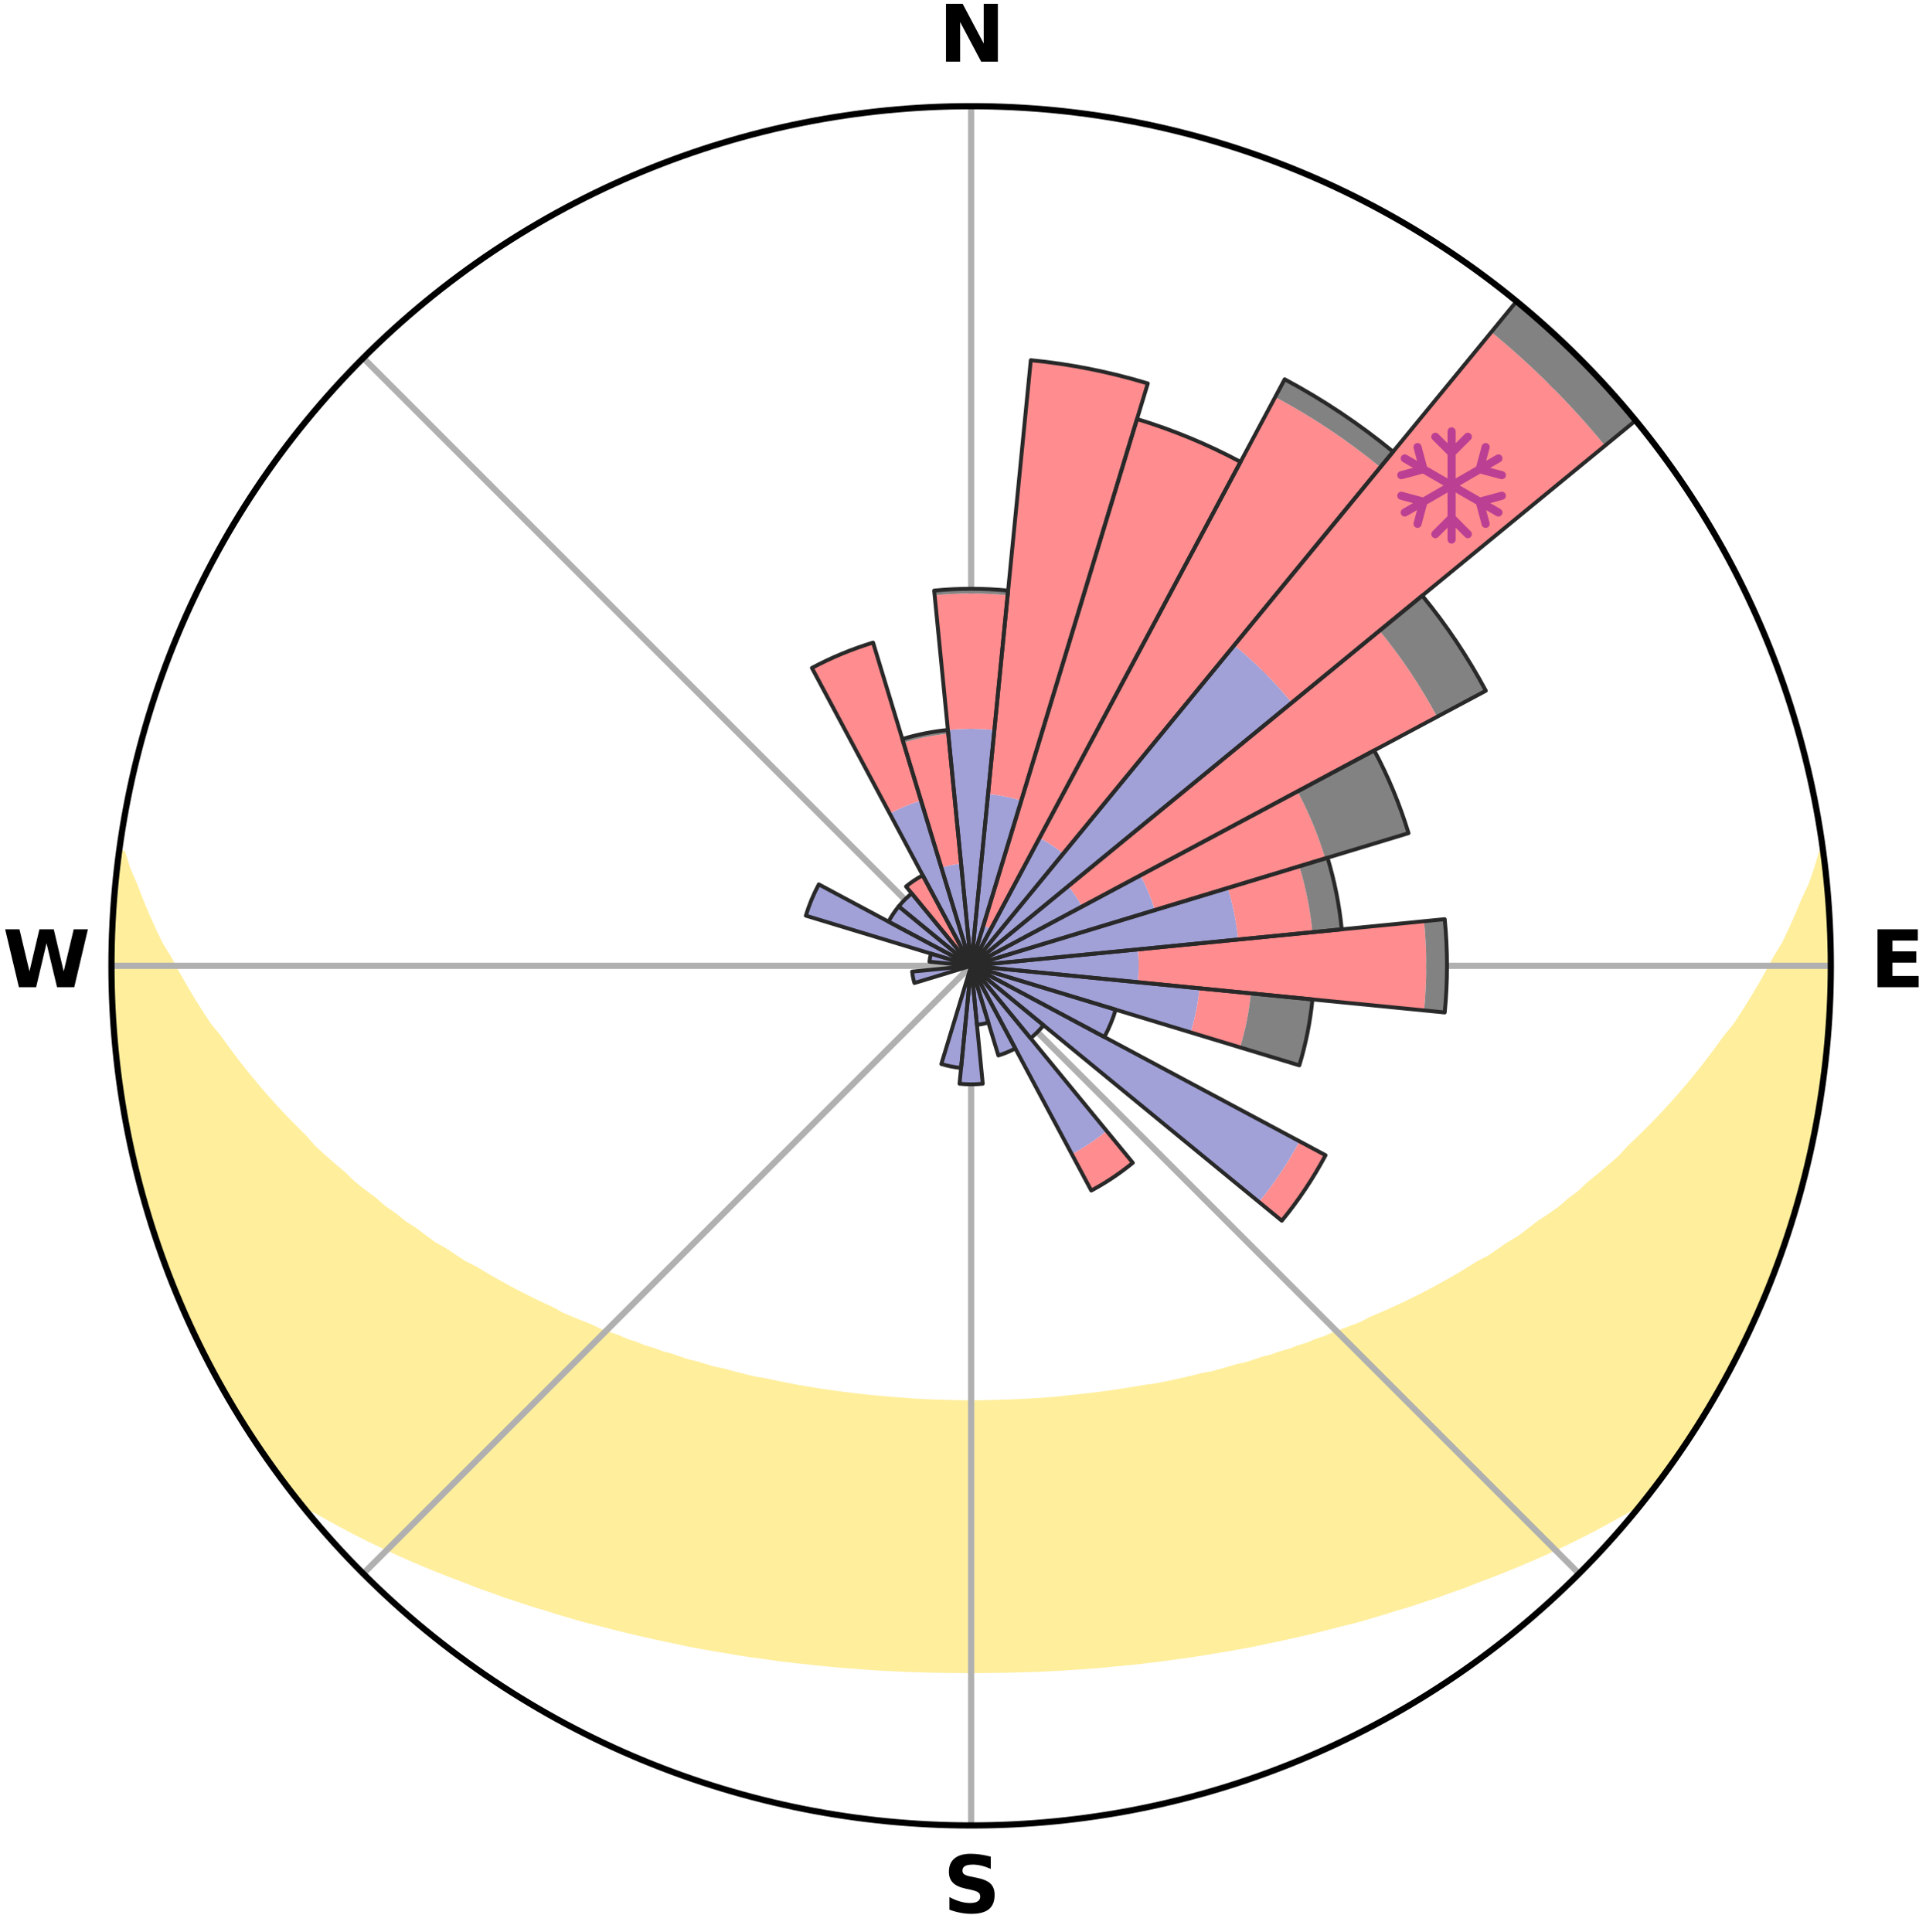 <?xml version="1.0" encoding="utf-8" standalone="no"?>
<!DOCTYPE svg PUBLIC "-//W3C//DTD SVG 1.1//EN"
  "http://www.w3.org/Graphics/SVG/1.1/DTD/svg11.dtd">
<svg xmlns:xlink="http://www.w3.org/1999/xlink" width="248.41pt" height="249.158pt" viewBox="0 0 248.41 249.158" xmlns="http://www.w3.org/2000/svg" version="1.1">
 <title>Ski Rose for Czarna Góra</title>
 <defs>
  <style type="text/css">*{stroke-linejoin: round; stroke-linecap: butt}</style>
 </defs>
 <g id="figure_1">
  <g id="patch_1">
   <path d="M 0 249.158 
L 248.41 249.158 
L 248.41 0 
L 0 0 
z
" style="fill: #ffffff"/>
  </g>
  <g id="axes_1">
   <g id="patch_2">
    <path d="M 236.135 124.579 
C 236.135 110.018 233.267 95.599 227.695 82.147 
C 222.122 68.695 213.955 56.471 203.659 46.175 
C 193.363 35.879 181.139 27.711 167.687 22.139 
C 154.235 16.567 139.815 13.699 125.255 13.699 
C 110.694 13.699 96.275 16.567 82.823 22.139 
C 69.371 27.711 57.147 35.879 46.851 46.175 
C 36.555 56.471 28.387 68.695 22.815 82.147 
C 17.243 95.599 14.375 110.018 14.375 124.579 
C 14.375 139.14 17.243 153.559 22.815 167.011 
C 28.387 180.463 36.555 192.687 46.851 202.983 
C 57.147 213.279 69.371 221.447 82.823 227.019 
C 96.275 232.591 110.694 235.459 125.255 235.459 
C 139.815 235.459 154.235 232.591 167.687 227.019 
C 181.139 221.447 193.363 213.279 203.659 202.983 
C 213.955 192.687 222.122 180.463 227.695 167.011 
C 233.267 153.559 236.135 139.14 236.135 124.579 
M 125.255 124.579 
C 125.255 124.579 125.255 124.579 125.255 124.579 
C 125.255 124.579 125.255 124.579 125.255 124.579 
C 125.255 124.579 125.255 124.579 125.255 124.579 
C 125.255 124.579 125.255 124.579 125.255 124.579 
C 125.255 124.579 125.255 124.579 125.255 124.579 
C 125.255 124.579 125.255 124.579 125.255 124.579 
C 125.255 124.579 125.255 124.579 125.255 124.579 
C 125.255 124.579 125.255 124.579 125.255 124.579 
C 125.255 124.579 125.255 124.579 125.255 124.579 
C 125.255 124.579 125.255 124.579 125.255 124.579 
C 125.255 124.579 125.255 124.579 125.255 124.579 
C 125.255 124.579 125.255 124.579 125.255 124.579 
C 125.255 124.579 125.255 124.579 125.255 124.579 
C 125.255 124.579 125.255 124.579 125.255 124.579 
C 125.255 124.579 125.255 124.579 125.255 124.579 
C 125.255 124.579 125.255 124.579 125.255 124.579 
z
" style="fill: #ffffff"/>
   </g>
   <g id="PolyCollection_1">
    <defs>
     <path id="m94aa819ee6" d="M 235.057 -139.035 
L 235.057 -139.035 
L 234.447 -137.02 
L 233.765 -135.027 
L 232.834 -133.046 
L 232.03 -131.11 
L 231.179 -129.204 
L 230.286 -127.329 
L 229.161 -125.486 
L 228.192 -123.681 
L 227.189 -121.91 
L 226.154 -120.174 
L 225.09 -118.473 
L 223.996 -116.808 
L 222.681 -115.198 
L 221.536 -113.609 
L 220.366 -112.058 
L 219.173 -110.543 
L 217.958 -109.066 
L 216.724 -107.626 
L 215.47 -106.225 
L 214.199 -104.861 
L 212.911 -103.535 
L 211.609 -102.246 
L 210.292 -100.996 
L 209.144 -99.73 
L 207.802 -98.552 
L 206.449 -97.412 
L 205.088 -96.309 
L 203.891 -95.178 
L 202.513 -94.146 
L 201.297 -93.081 
L 199.907 -92.12 
L 198.513 -91.194 
L 197.277 -90.226 
L 196.034 -89.29 
L 194.632 -88.464 
L 193.381 -87.589 
L 192.127 -86.744 
L 190.724 -86.015 
L 189.468 -85.229 
L 188.21 -84.472 
L 186.951 -83.743 
L 185.693 -83.041 
L 184.435 -82.367 
L 183.178 -81.718 
L 181.924 -81.096 
L 180.672 -80.498 
L 179.424 -79.926 
L 178.179 -79.377 
L 176.939 -78.853 
L 175.811 -78.253 
L 174.578 -77.773 
L 173.351 -77.315 
L 172.131 -76.877 
L 171.011 -76.362 
L 169.801 -75.965 
L 168.685 -75.49 
L 167.488 -75.13 
L 166.378 -74.692 
L 165.195 -74.368 
L 164.092 -73.965 
L 162.923 -73.674 
L 161.829 -73.305 
L 160.737 -72.952 
L 159.589 -72.705 
L 158.507 -72.383 
L 157.429 -72.076 
L 156.354 -71.783 
L 155.235 -71.589 
L 154.171 -71.323 
L 153.11 -71.07 
L 152.053 -70.83 
L 151 -70.603 
L 149.951 -70.388 
L 148.906 -70.184 
L 147.837 -70.062 
L 146.802 -69.878 
L 145.771 -69.706 
L 144.744 -69.543 
L 143.721 -69.391 
L 142.701 -69.248 
L 141.684 -69.114 
L 140.671 -68.99 
L 139.661 -68.874 
L 138.654 -68.766 
L 137.65 -68.667 
L 136.657 -68.537 
L 135.656 -68.457 
L 134.659 -68.384 
L 133.663 -68.318 
L 132.669 -68.26 
L 131.678 -68.208 
L 130.687 -68.163 
L 129.698 -68.126 
L 128.71 -68.094 
L 127.722 -68.07 
L 126.735 -68.047 
L 125.748 -68.039 
L 124.761 -68.04 
L 123.775 -68.052 
L 122.788 -68.071 
L 121.8 -68.096 
L 120.812 -68.128 
L 119.823 -68.166 
L 118.833 -68.212 
L 117.841 -68.264 
L 116.851 -68.35 
L 115.857 -68.42 
L 114.861 -68.497 
L 113.862 -68.581 
L 112.861 -68.673 
L 111.857 -68.773 
L 110.85 -68.881 
L 109.841 -68.998 
L 108.828 -69.123 
L 107.812 -69.257 
L 106.792 -69.401 
L 105.769 -69.554 
L 104.743 -69.716 
L 103.712 -69.89 
L 102.678 -70.073 
L 101.64 -70.268 
L 100.598 -70.474 
L 99.552 -70.691 
L 98.502 -70.921 
L 97.407 -71.084 
L 96.347 -71.337 
L 95.283 -71.603 
L 94.215 -71.884 
L 93.143 -72.178 
L 92.012 -72.399 
L 90.931 -72.722 
L 89.847 -73.06 
L 88.693 -73.322 
L 87.6 -73.691 
L 86.504 -74.077 
L 85.33 -74.386 
L 84.226 -74.807 
L 83.038 -75.149 
L 81.927 -75.606 
L 80.726 -75.985 
L 79.61 -76.48 
L 78.398 -76.897 
L 77.179 -77.335 
L 76.056 -77.891 
L 74.828 -78.371 
L 73.594 -78.873 
L 72.355 -79.398 
L 71.228 -80.043 
L 69.984 -80.615 
L 68.737 -81.211 
L 67.487 -81.833 
L 66.235 -82.481 
L 64.981 -83.154 
L 63.727 -83.855 
L 62.473 -84.583 
L 61.219 -85.338 
L 59.822 -86.036 
L 58.569 -86.85 
L 57.319 -87.693 
L 55.919 -88.485 
L 54.675 -89.389 
L 53.436 -90.323 
L 52.042 -91.214 
L 50.815 -92.212 
L 49.429 -93.171 
L 48.217 -94.233 
L 46.843 -95.262 
L 45.475 -96.328 
L 44.292 -97.489 
L 42.944 -98.626 
L 41.605 -99.801 
L 40.278 -101.013 
L 39.148 -102.31 
L 37.849 -103.595 
L 36.565 -104.917 
L 35.297 -106.277 
L 34.047 -107.675 
L 32.816 -109.11 
L 31.604 -110.583 
L 30.414 -112.093 
L 29.247 -113.64 
L 28.104 -115.225 
L 26.793 -116.83 
L 25.702 -118.49 
L 24.639 -120.186 
L 23.607 -121.917 
L 22.606 -123.683 
L 21.638 -125.483 
L 20.514 -127.322 
L 19.621 -129.191 
L 18.77 -131.092 
L 17.964 -133.023 
L 17.21 -134.983 
L 16.339 -136.988 
L 15.719 -139 
L 15.388 -139.043 
L 15.388 -139.043 
L 15.123 -137.127 
L 14.891 -135.206 
L 14.789 -133.273 
L 14.622 -131.346 
L 14.488 -129.415 
L 14.487 -127.48 
L 14.418 -125.546 
L 14.483 -123.612 
L 14.415 -121.677 
L 14.507 -119.744 
L 14.67 -117.815 
L 14.762 -115.883 
L 14.99 -113.962 
L 15.145 -112.034 
L 15.33 -110.107 
L 15.654 -108.199 
L 15.902 -106.28 
L 16.29 -104.384 
L 16.76 -102.506 
L 17.051 -100.591 
L 17.469 -98.702 
L 17.982 -96.836 
L 18.414 -94.95 
L 18.99 -93.102 
L 19.526 -91.243 
L 20.164 -89.416 
L 20.832 -87.601 
L 21.421 -85.757 
L 22.187 -83.979 
L 22.838 -82.157 
L 23.664 -80.406 
L 24.379 -78.607 
L 25.265 -76.886 
L 26.047 -75.116 
L 26.995 -73.428 
L 27.844 -71.69 
L 28.77 -69.991 
L 29.739 -68.316 
L 30.78 -66.685 
L 31.762 -65.017 
L 32.81 -63.391 
L 33.897 -61.79 
L 34.987 -60.192 
L 36.127 -58.628 
L 37.291 -57.082 
L 38.682 -55.716 
L 40.414 -54.642 
L 42.217 -53.658 
L 43.984 -52.676 
L 45.761 -51.736 
L 47.545 -50.835 
L 49.333 -49.971 
L 51.123 -49.142 
L 52.912 -48.346 
L 54.701 -47.583 
L 56.487 -46.851 
L 58.27 -46.15 
L 60.048 -45.477 
L 61.786 -44.788 
L 63.557 -44.173 
L 65.284 -43.534 
L 67.044 -42.971 
L 68.768 -42.39 
L 70.515 -41.877 
L 72.225 -41.339 
L 73.935 -40.832 
L 75.635 -40.342 
L 77.357 -39.92 
L 79.05 -39.48 
L 80.734 -39.055 
L 82.416 -38.658 
L 84.089 -38.274 
L 85.76 -37.916 
L 87.423 -37.571 
L 89.066 -37.212 
L 90.721 -36.911 
L 92.368 -36.62 
L 94.013 -36.354 
L 95.64 -36.07 
L 97.272 -35.829 
L 98.902 -35.612 
L 100.518 -35.38 
L 102.136 -35.185 
L 103.752 -35.013 
L 105.358 -34.829 
L 106.964 -34.678 
L 108.564 -34.525 
L 110.166 -34.409 
L 111.76 -34.286 
L 113.353 -34.179 
L 114.945 -34.095 
L 116.535 -34.016 
L 118.123 -33.965 
L 119.71 -33.915 
L 121.295 -33.879 
L 122.879 -33.858 
L 124.463 -33.85 
L 126.047 -33.85 
L 127.63 -33.858 
L 129.215 -33.88 
L 130.8 -33.915 
L 132.386 -33.966 
L 133.975 -34.016 
L 135.564 -34.095 
L 137.156 -34.179 
L 138.749 -34.287 
L 140.348 -34.389 
L 141.945 -34.525 
L 143.545 -34.678 
L 145.152 -34.83 
L 146.764 -34.987 
L 148.373 -35.186 
L 149.992 -35.381 
L 151.608 -35.613 
L 153.237 -35.83 
L 154.869 -36.071 
L 156.497 -36.355 
L 158.141 -36.621 
L 159.788 -36.912 
L 161.443 -37.213 
L 163.087 -37.572 
L 164.749 -37.918 
L 166.42 -38.275 
L 168.093 -38.659 
L 169.775 -39.056 
L 171.459 -39.482 
L 173.152 -39.921 
L 174.874 -40.343 
L 176.574 -40.834 
L 178.284 -41.34 
L 179.993 -41.878 
L 181.741 -42.391 
L 183.465 -42.972 
L 185.224 -43.535 
L 186.952 -44.174 
L 188.722 -44.79 
L 190.46 -45.478 
L 192.239 -46.151 
L 194.022 -46.852 
L 195.808 -47.584 
L 197.596 -48.347 
L 199.386 -49.143 
L 201.176 -49.972 
L 202.963 -50.836 
L 204.747 -51.738 
L 206.525 -52.677 
L 208.292 -53.659 
L 210.094 -54.643 
L 211.826 -55.717 
L 213.218 -57.082 
L 214.376 -58.633 
L 215.506 -60.204 
L 216.615 -61.789 
L 217.697 -63.393 
L 218.767 -65.005 
L 219.688 -66.71 
L 220.792 -68.304 
L 221.697 -70.014 
L 222.696 -71.673 
L 223.598 -73.385 
L 224.428 -75.133 
L 225.267 -76.876 
L 226.142 -78.602 
L 226.895 -80.385 
L 227.64 -82.17 
L 228.402 -83.948 
L 229.014 -85.785 
L 229.728 -87.583 
L 230.398 -89.399 
L 230.873 -91.278 
L 231.449 -93.123 
L 231.995 -94.978 
L 232.498 -96.844 
L 232.964 -98.72 
L 233.388 -100.607 
L 233.781 -102.499 
L 234.127 -104.401 
L 234.611 -106.279 
L 234.88 -108.196 
L 235.108 -110.117 
L 235.298 -112.041 
L 235.615 -113.953 
L 235.756 -115.882 
L 235.863 -117.814 
L 235.905 -119.748 
L 236.078 -121.677 
L 236.081 -123.612 
L 236.016 -125.546 
L 236.085 -127.481 
L 235.985 -129.414 
L 235.818 -131.341 
L 235.786 -133.278 
L 235.586 -135.203 
L 235.322 -137.12 
L 235.057 -139.035 
z
" style="stroke: #ffee9c"/>
    </defs>
    <g clip-path="url(#pcea1bab9c4)">
     <use xlink:href="#m94aa819ee6" x="0" y="249.158" style="fill: #ffee9c; stroke: #ffee9c"/>
    </g>
   </g>
   <g id="matplotlib.axis_1">
    <g id="xtick_1">
     <g id="line2d_1">
      <path d="M 125.255 124.579 
L 125.255 13.699 
" clip-path="url(#pcea1bab9c4)" style="fill: none; stroke: #b0b0b0; stroke-width: 0.8; stroke-linecap: square"/>
     </g>
     <g id="text_1">
      <!-- N -->
      <g transform="translate(121.07 7.958) scale(0.1 -0.1)">
       <defs>
        <path id="DejaVuSans-Bold-4e" d="M 588 4666 
L 1931 4666 
L 3628 1466 
L 3628 4666 
L 4769 4666 
L 4769 0 
L 3425 0 
L 1728 3200 
L 1728 0 
L 588 0 
L 588 4666 
z
" transform="scale(0.016)"/>
       </defs>
       <use xlink:href="#DejaVuSans-Bold-4e"/>
      </g>
     </g>
    </g>
    <g id="xtick_2">
     <g id="line2d_2">
      <path d="M 125.255 124.579 
L 203.659 46.175 
" clip-path="url(#pcea1bab9c4)" style="fill: none; stroke: #b0b0b0; stroke-width: 0.8; stroke-linecap: square"/>
     </g>
    </g>
    <g id="xtick_3">
     <g id="line2d_3">
      <path d="M 125.255 124.579 
L 236.135 124.579 
" clip-path="url(#pcea1bab9c4)" style="fill: none; stroke: #b0b0b0; stroke-width: 0.8; stroke-linecap: square"/>
     </g>
     <g id="text_2">
      <!-- E -->
      <g transform="translate(241.219 127.338) scale(0.1 -0.1)">
       <defs>
        <path id="DejaVuSans-Bold-45" d="M 588 4666 
L 3834 4666 
L 3834 3756 
L 1791 3756 
L 1791 2888 
L 3713 2888 
L 3713 1978 
L 1791 1978 
L 1791 909 
L 3903 909 
L 3903 0 
L 588 0 
L 588 4666 
z
" transform="scale(0.016)"/>
       </defs>
       <use xlink:href="#DejaVuSans-Bold-45"/>
      </g>
     </g>
    </g>
    <g id="xtick_4">
     <g id="line2d_4">
      <path d="M 125.255 124.579 
L 203.659 202.983 
" clip-path="url(#pcea1bab9c4)" style="fill: none; stroke: #b0b0b0; stroke-width: 0.8; stroke-linecap: square"/>
     </g>
    </g>
    <g id="xtick_5">
     <g id="line2d_5">
      <path d="M 125.255 124.579 
L 125.255 235.459 
" clip-path="url(#pcea1bab9c4)" style="fill: none; stroke: #b0b0b0; stroke-width: 0.8; stroke-linecap: square"/>
     </g>
     <g id="text_3">
      <!-- S -->
      <g transform="translate(121.654 246.718) scale(0.1 -0.1)">
       <defs>
        <path id="DejaVuSans-Bold-53" d="M 3834 4519 
L 3834 3531 
Q 3450 3703 3084 3790 
Q 2719 3878 2394 3878 
Q 1963 3878 1756 3759 
Q 1550 3641 1550 3391 
Q 1550 3203 1689 3098 
Q 1828 2994 2194 2919 
L 2706 2816 
Q 3484 2659 3812 2340 
Q 4141 2022 4141 1434 
Q 4141 663 3683 286 
Q 3225 -91 2284 -91 
Q 1841 -91 1394 -6 
Q 947 78 500 244 
L 500 1259 
Q 947 1022 1364 901 
Q 1781 781 2169 781 
Q 2563 781 2772 912 
Q 2981 1044 2981 1288 
Q 2981 1506 2839 1625 
Q 2697 1744 2272 1838 
L 1806 1941 
Q 1106 2091 782 2419 
Q 459 2747 459 3303 
Q 459 4000 909 4375 
Q 1359 4750 2203 4750 
Q 2588 4750 2994 4692 
Q 3400 4634 3834 4519 
z
" transform="scale(0.016)"/>
       </defs>
       <use xlink:href="#DejaVuSans-Bold-53"/>
      </g>
     </g>
    </g>
    <g id="xtick_6">
     <g id="line2d_6">
      <path d="M 125.255 124.579 
L 46.851 202.983 
" clip-path="url(#pcea1bab9c4)" style="fill: none; stroke: #b0b0b0; stroke-width: 0.8; stroke-linecap: square"/>
     </g>
    </g>
    <g id="xtick_7">
     <g id="line2d_7">
      <path d="M 125.255 124.579 
L 14.375 124.579 
" clip-path="url(#pcea1bab9c4)" style="fill: none; stroke: #b0b0b0; stroke-width: 0.8; stroke-linecap: square"/>
     </g>
     <g id="text_4">
      <!-- W -->
      <g transform="translate(0.36 127.338) scale(0.1 -0.1)">
       <defs>
        <path id="DejaVuSans-Bold-57" d="M 191 4666 
L 1344 4666 
L 2150 1275 
L 2950 4666 
L 4109 4666 
L 4909 1275 
L 5716 4666 
L 6859 4666 
L 5759 0 
L 4372 0 
L 3525 3547 
L 2688 0 
L 1300 0 
L 191 4666 
z
" transform="scale(0.016)"/>
       </defs>
       <use xlink:href="#DejaVuSans-Bold-57"/>
      </g>
     </g>
    </g>
    <g id="xtick_8">
     <g id="line2d_8">
      <path d="M 125.255 124.579 
L 46.851 46.175 
" clip-path="url(#pcea1bab9c4)" style="fill: none; stroke: #b0b0b0; stroke-width: 0.8; stroke-linecap: square"/>
     </g>
    </g>
   </g>
   <g id="matplotlib.axis_2"/>
   <g id="patch_3">
    <path d="M 125.255 124.579 
C 125.255 124.579 125.255 124.579 125.255 124.579 
C 125.255 124.579 125.255 124.579 125.255 124.579 
L 125.255 124.579 
C 125.255 124.579 125.255 124.579 125.255 124.579 
C 125.255 124.579 125.255 124.579 125.255 124.579 
z
" clip-path="url(#pcea1bab9c4)" style="fill: #d9d9d9"/>
   </g>
   <g id="patch_4">
    <path d="M 125.255 124.579 
C 125.255 124.579 125.255 124.579 125.255 124.579 
C 125.255 124.579 125.255 124.579 125.255 124.579 
L 125.255 124.579 
C 125.255 124.579 125.255 124.579 125.255 124.579 
C 125.255 124.579 125.255 124.579 125.255 124.579 
z
" clip-path="url(#pcea1bab9c4)" style="fill: #d9d9d9"/>
   </g>
   <g id="patch_5">
    <path d="M 125.255 124.579 
C 125.255 124.579 125.255 124.579 125.255 124.579 
C 125.255 124.579 125.255 124.579 125.255 124.579 
L 125.255 124.579 
C 125.255 124.579 125.255 124.579 125.255 124.579 
C 125.255 124.579 125.255 124.579 125.255 124.579 
z
" clip-path="url(#pcea1bab9c4)" style="fill: #d9d9d9"/>
   </g>
   <g id="patch_6">
    <path d="M 125.255 124.579 
C 125.255 124.579 125.255 124.579 125.255 124.579 
C 125.255 124.579 125.255 124.579 125.255 124.579 
L 125.255 124.579 
C 125.255 124.579 125.255 124.579 125.255 124.579 
C 125.255 124.579 125.255 124.579 125.255 124.579 
z
" clip-path="url(#pcea1bab9c4)" style="fill: #d9d9d9"/>
   </g>
   <g id="patch_7">
    <path d="M 125.255 124.579 
C 125.255 124.579 125.255 124.579 125.255 124.579 
C 125.255 124.579 125.255 124.579 125.255 124.579 
L 125.255 124.579 
C 125.255 124.579 125.255 124.579 125.255 124.579 
C 125.255 124.579 125.255 124.579 125.255 124.579 
z
" clip-path="url(#pcea1bab9c4)" style="fill: #d9d9d9"/>
   </g>
   <g id="patch_8">
    <path d="M 125.255 124.579 
C 125.255 124.579 125.255 124.579 125.255 124.579 
C 125.255 124.579 125.255 124.579 125.255 124.579 
L 125.255 124.579 
C 125.255 124.579 125.255 124.579 125.255 124.579 
C 125.255 124.579 125.255 124.579 125.255 124.579 
z
" clip-path="url(#pcea1bab9c4)" style="fill: #d9d9d9"/>
   </g>
   <g id="patch_9">
    <path d="M 125.255 124.579 
C 125.255 124.579 125.255 124.579 125.255 124.579 
C 125.255 124.579 125.255 124.579 125.255 124.579 
L 125.255 124.579 
C 125.255 124.579 125.255 124.579 125.255 124.579 
C 125.255 124.579 125.255 124.579 125.255 124.579 
z
" clip-path="url(#pcea1bab9c4)" style="fill: #d9d9d9"/>
   </g>
   <g id="patch_10">
    <path d="M 125.255 124.579 
C 125.255 124.579 125.255 124.579 125.255 124.579 
C 125.255 124.579 125.255 124.579 125.255 124.579 
L 125.255 124.579 
C 125.255 124.579 125.255 124.579 125.255 124.579 
C 125.255 124.579 125.255 124.579 125.255 124.579 
z
" clip-path="url(#pcea1bab9c4)" style="fill: #d9d9d9"/>
   </g>
   <g id="patch_11">
    <path d="M 125.255 124.579 
C 125.255 124.579 125.255 124.579 125.255 124.579 
C 125.255 124.579 125.255 124.579 125.255 124.579 
L 125.255 124.579 
C 125.255 124.579 125.255 124.579 125.255 124.579 
C 125.255 124.579 125.255 124.579 125.255 124.579 
z
" clip-path="url(#pcea1bab9c4)" style="fill: #d9d9d9"/>
   </g>
   <g id="patch_12">
    <path d="M 125.255 124.579 
C 125.255 124.579 125.255 124.579 125.255 124.579 
C 125.255 124.579 125.255 124.579 125.255 124.579 
L 125.255 124.579 
C 125.255 124.579 125.255 124.579 125.255 124.579 
C 125.255 124.579 125.255 124.579 125.255 124.579 
z
" clip-path="url(#pcea1bab9c4)" style="fill: #d9d9d9"/>
   </g>
   <g id="patch_13">
    <path d="M 125.255 124.579 
C 125.255 124.579 125.255 124.579 125.255 124.579 
C 125.255 124.579 125.255 124.579 125.255 124.579 
L 125.255 124.579 
C 125.255 124.579 125.255 124.579 125.255 124.579 
C 125.255 124.579 125.255 124.579 125.255 124.579 
z
" clip-path="url(#pcea1bab9c4)" style="fill: #d9d9d9"/>
   </g>
   <g id="patch_14">
    <path d="M 125.255 124.579 
C 125.255 124.579 125.255 124.579 125.255 124.579 
C 125.255 124.579 125.255 124.579 125.255 124.579 
L 125.255 124.579 
C 125.255 124.579 125.255 124.579 125.255 124.579 
C 125.255 124.579 125.255 124.579 125.255 124.579 
z
" clip-path="url(#pcea1bab9c4)" style="fill: #d9d9d9"/>
   </g>
   <g id="patch_15">
    <path d="M 125.255 124.579 
C 125.255 124.579 125.255 124.579 125.255 124.579 
C 125.255 124.579 125.255 124.579 125.255 124.579 
L 125.255 124.579 
C 125.255 124.579 125.255 124.579 125.255 124.579 
C 125.255 124.579 125.255 124.579 125.255 124.579 
z
" clip-path="url(#pcea1bab9c4)" style="fill: #d9d9d9"/>
   </g>
   <g id="patch_16">
    <path d="M 125.255 124.579 
C 125.255 124.579 125.255 124.579 125.255 124.579 
C 125.255 124.579 125.255 124.579 125.255 124.579 
L 125.255 124.579 
C 125.255 124.579 125.255 124.579 125.255 124.579 
C 125.255 124.579 125.255 124.579 125.255 124.579 
z
" clip-path="url(#pcea1bab9c4)" style="fill: #d9d9d9"/>
   </g>
   <g id="patch_17">
    <path d="M 125.255 124.579 
C 125.255 124.579 125.255 124.579 125.255 124.579 
C 125.255 124.579 125.255 124.579 125.255 124.579 
L 125.255 124.579 
C 125.255 124.579 125.255 124.579 125.255 124.579 
C 125.255 124.579 125.255 124.579 125.255 124.579 
z
" clip-path="url(#pcea1bab9c4)" style="fill: #d9d9d9"/>
   </g>
   <g id="patch_18">
    <path d="M 125.255 124.579 
C 125.255 124.579 125.255 124.579 125.255 124.579 
C 125.255 124.579 125.255 124.579 125.255 124.579 
L 125.255 124.579 
C 125.255 124.579 125.255 124.579 125.255 124.579 
C 125.255 124.579 125.255 124.579 125.255 124.579 
z
" clip-path="url(#pcea1bab9c4)" style="fill: #d9d9d9"/>
   </g>
   <g id="patch_19">
    <path d="M 125.255 124.579 
C 125.255 124.579 125.255 124.579 125.255 124.579 
C 125.255 124.579 125.255 124.579 125.255 124.579 
L 125.255 124.579 
C 125.255 124.579 125.255 124.579 125.255 124.579 
C 125.255 124.579 125.255 124.579 125.255 124.579 
z
" clip-path="url(#pcea1bab9c4)" style="fill: #d9d9d9"/>
   </g>
   <g id="patch_20">
    <path d="M 125.255 124.579 
C 125.255 124.579 125.255 124.579 125.255 124.579 
C 125.255 124.579 125.255 124.579 125.255 124.579 
L 125.255 124.579 
C 125.255 124.579 125.255 124.579 125.255 124.579 
C 125.255 124.579 125.255 124.579 125.255 124.579 
z
" clip-path="url(#pcea1bab9c4)" style="fill: #d9d9d9"/>
   </g>
   <g id="patch_21">
    <path d="M 125.255 124.579 
C 125.255 124.579 125.255 124.579 125.255 124.579 
C 125.255 124.579 125.255 124.579 125.255 124.579 
L 125.255 124.579 
C 125.255 124.579 125.255 124.579 125.255 124.579 
C 125.255 124.579 125.255 124.579 125.255 124.579 
z
" clip-path="url(#pcea1bab9c4)" style="fill: #d9d9d9"/>
   </g>
   <g id="patch_22">
    <path d="M 125.255 124.579 
C 125.255 124.579 125.255 124.579 125.255 124.579 
C 125.255 124.579 125.255 124.579 125.255 124.579 
L 125.255 124.579 
C 125.255 124.579 125.255 124.579 125.255 124.579 
C 125.255 124.579 125.255 124.579 125.255 124.579 
z
" clip-path="url(#pcea1bab9c4)" style="fill: #d9d9d9"/>
   </g>
   <g id="patch_23">
    <path d="M 125.255 124.579 
C 125.255 124.579 125.255 124.579 125.255 124.579 
C 125.255 124.579 125.255 124.579 125.255 124.579 
L 125.255 124.579 
C 125.255 124.579 125.255 124.579 125.255 124.579 
C 125.255 124.579 125.255 124.579 125.255 124.579 
z
" clip-path="url(#pcea1bab9c4)" style="fill: #d9d9d9"/>
   </g>
   <g id="patch_24">
    <path d="M 125.255 124.579 
C 125.255 124.579 125.255 124.579 125.255 124.579 
C 125.255 124.579 125.255 124.579 125.255 124.579 
L 125.255 124.579 
C 125.255 124.579 125.255 124.579 125.255 124.579 
C 125.255 124.579 125.255 124.579 125.255 124.579 
z
" clip-path="url(#pcea1bab9c4)" style="fill: #d9d9d9"/>
   </g>
   <g id="patch_25">
    <path d="M 125.255 124.579 
C 125.255 124.579 125.255 124.579 125.255 124.579 
C 125.255 124.579 125.255 124.579 125.255 124.579 
L 125.255 124.579 
C 125.255 124.579 125.255 124.579 125.255 124.579 
C 125.255 124.579 125.255 124.579 125.255 124.579 
z
" clip-path="url(#pcea1bab9c4)" style="fill: #d9d9d9"/>
   </g>
   <g id="patch_26">
    <path d="M 125.255 124.579 
C 125.255 124.579 125.255 124.579 125.255 124.579 
C 125.255 124.579 125.255 124.579 125.255 124.579 
L 125.255 124.579 
C 125.255 124.579 125.255 124.579 125.255 124.579 
C 125.255 124.579 125.255 124.579 125.255 124.579 
z
" clip-path="url(#pcea1bab9c4)" style="fill: #d9d9d9"/>
   </g>
   <g id="patch_27">
    <path d="M 125.255 124.579 
C 125.255 124.579 125.255 124.579 125.255 124.579 
C 125.255 124.579 125.255 124.579 125.255 124.579 
L 125.255 124.579 
C 125.255 124.579 125.255 124.579 125.255 124.579 
C 125.255 124.579 125.255 124.579 125.255 124.579 
z
" clip-path="url(#pcea1bab9c4)" style="fill: #d9d9d9"/>
   </g>
   <g id="patch_28">
    <path d="M 125.255 124.579 
C 125.255 124.579 125.255 124.579 125.255 124.579 
C 125.255 124.579 125.255 124.579 125.255 124.579 
L 125.255 124.579 
C 125.255 124.579 125.255 124.579 125.255 124.579 
C 125.255 124.579 125.255 124.579 125.255 124.579 
z
" clip-path="url(#pcea1bab9c4)" style="fill: #d9d9d9"/>
   </g>
   <g id="patch_29">
    <path d="M 125.255 124.579 
C 125.255 124.579 125.255 124.579 125.255 124.579 
C 125.255 124.579 125.255 124.579 125.255 124.579 
L 125.255 124.579 
C 125.255 124.579 125.255 124.579 125.255 124.579 
C 125.255 124.579 125.255 124.579 125.255 124.579 
z
" clip-path="url(#pcea1bab9c4)" style="fill: #d9d9d9"/>
   </g>
   <g id="patch_30">
    <path d="M 125.255 124.579 
C 125.255 124.579 125.255 124.579 125.255 124.579 
C 125.255 124.579 125.255 124.579 125.255 124.579 
L 125.255 124.579 
C 125.255 124.579 125.255 124.579 125.255 124.579 
C 125.255 124.579 125.255 124.579 125.255 124.579 
z
" clip-path="url(#pcea1bab9c4)" style="fill: #d9d9d9"/>
   </g>
   <g id="patch_31">
    <path d="M 125.255 124.579 
C 125.255 124.579 125.255 124.579 125.255 124.579 
C 125.255 124.579 125.255 124.579 125.255 124.579 
L 125.255 124.579 
C 125.255 124.579 125.255 124.579 125.255 124.579 
C 125.255 124.579 125.255 124.579 125.255 124.579 
z
" clip-path="url(#pcea1bab9c4)" style="fill: #d9d9d9"/>
   </g>
   <g id="patch_32">
    <path d="M 125.255 124.579 
C 125.255 124.579 125.255 124.579 125.255 124.579 
C 125.255 124.579 125.255 124.579 125.255 124.579 
L 125.255 124.579 
C 125.255 124.579 125.255 124.579 125.255 124.579 
C 125.255 124.579 125.255 124.579 125.255 124.579 
z
" clip-path="url(#pcea1bab9c4)" style="fill: #d9d9d9"/>
   </g>
   <g id="patch_33">
    <path d="M 125.255 124.579 
C 125.255 124.579 125.255 124.579 125.255 124.579 
C 125.255 124.579 125.255 124.579 125.255 124.579 
L 125.255 124.579 
C 125.255 124.579 125.255 124.579 125.255 124.579 
C 125.255 124.579 125.255 124.579 125.255 124.579 
z
" clip-path="url(#pcea1bab9c4)" style="fill: #d9d9d9"/>
   </g>
   <g id="patch_34">
    <path d="M 125.255 124.579 
C 125.255 124.579 125.255 124.579 125.255 124.579 
C 125.255 124.579 125.255 124.579 125.255 124.579 
L 125.255 124.579 
C 125.255 124.579 125.255 124.579 125.255 124.579 
C 125.255 124.579 125.255 124.579 125.255 124.579 
z
" clip-path="url(#pcea1bab9c4)" style="fill: #d9d9d9"/>
   </g>
   <g id="patch_35">
    <path d="M 125.255 124.579 
C 125.255 124.579 125.255 124.579 125.255 124.579 
C 125.255 124.579 125.255 124.579 125.255 124.579 
L 128.251 94.157 
C 127.255 94.059 126.255 94.01 125.255 94.01 
C 124.254 94.01 123.254 94.059 122.259 94.157 
z
" clip-path="url(#pcea1bab9c4)" style="fill: #a1a1d8"/>
   </g>
   <g id="patch_36">
    <path d="M 125.255 124.579 
C 125.255 124.579 125.255 124.579 125.255 124.579 
C 125.255 124.579 125.255 124.579 125.255 124.579 
L 131.723 103.257 
C 131.025 103.046 130.317 102.868 129.602 102.726 
C 128.886 102.584 128.165 102.477 127.439 102.405 
z
" clip-path="url(#pcea1bab9c4)" style="fill: #a1a1d8"/>
   </g>
   <g id="patch_37">
    <path d="M 125.255 124.579 
C 125.255 124.579 125.255 124.579 125.255 124.579 
C 125.255 124.579 125.255 124.579 125.255 124.579 
L 127.802 119.813 
C 127.646 119.73 127.486 119.654 127.323 119.586 
C 127.159 119.519 126.993 119.459 126.824 119.408 
z
" clip-path="url(#pcea1bab9c4)" style="fill: #a1a1d8"/>
   </g>
   <g id="patch_38">
    <path d="M 125.255 124.579 
C 125.255 124.579 125.255 124.579 125.255 124.579 
C 125.255 124.579 125.255 124.579 125.255 124.579 
L 137.131 110.108 
C 136.657 109.72 136.165 109.354 135.655 109.014 
C 135.146 108.674 134.62 108.358 134.079 108.07 
z
" clip-path="url(#pcea1bab9c4)" style="fill: #a1a1d8"/>
   </g>
   <g id="patch_39">
    <path d="M 125.255 124.579 
C 125.255 124.579 125.255 124.579 125.255 124.579 
C 125.255 124.579 125.255 124.579 125.255 124.579 
L 166.608 90.641 
C 165.497 89.288 164.321 87.989 163.083 86.751 
C 161.844 85.513 160.546 84.337 159.193 83.226 
z
" clip-path="url(#pcea1bab9c4)" style="fill: #a1a1d8"/>
   </g>
   <g id="patch_40">
    <path d="M 125.255 124.579 
C 125.255 124.579 125.255 124.579 125.255 124.579 
C 125.255 124.579 125.255 124.579 125.255 124.579 
L 139.552 116.937 
C 139.302 116.469 139.029 116.013 138.735 115.572 
C 138.44 115.131 138.123 114.705 137.787 114.294 
z
" clip-path="url(#pcea1bab9c4)" style="fill: #a1a1d8"/>
   </g>
   <g id="patch_41">
    <path d="M 125.255 124.579 
C 125.255 124.579 125.255 124.579 125.255 124.579 
C 125.255 124.579 125.255 124.579 125.255 124.579 
L 148.953 117.39 
C 148.717 116.615 148.444 115.851 148.134 115.102 
C 147.824 114.353 147.477 113.62 147.095 112.905 
z
" clip-path="url(#pcea1bab9c4)" style="fill: #a1a1d8"/>
   </g>
   <g id="patch_42">
    <path d="M 125.255 124.579 
C 125.255 124.579 125.255 124.579 125.255 124.579 
C 125.255 124.579 125.255 124.579 125.255 124.579 
L 159.69 121.187 
C 159.579 120.06 159.413 118.939 159.192 117.829 
C 158.971 116.718 158.696 115.618 158.367 114.535 
z
" clip-path="url(#pcea1bab9c4)" style="fill: #a1a1d8"/>
   </g>
   <g id="patch_43">
    <path d="M 125.255 124.579 
C 125.255 124.579 125.255 124.579 125.255 124.579 
C 125.255 124.579 125.255 124.579 125.255 124.579 
L 146.767 126.698 
C 146.836 125.994 146.871 125.287 146.871 124.579 
C 146.871 123.872 146.836 123.164 146.767 122.46 
z
" clip-path="url(#pcea1bab9c4)" style="fill: #a1a1d8"/>
   </g>
   <g id="patch_44">
    <path d="M 125.255 124.579 
C 125.255 124.579 125.255 124.579 125.255 124.579 
C 125.255 124.579 125.255 124.579 125.255 124.579 
L 153.579 133.171 
C 153.86 132.244 154.096 131.304 154.285 130.353 
C 154.474 129.403 154.616 128.444 154.711 127.48 
z
" clip-path="url(#pcea1bab9c4)" style="fill: #a1a1d8"/>
   </g>
   <g id="patch_45">
    <path d="M 125.255 124.579 
C 125.255 124.579 125.255 124.579 125.255 124.579 
C 125.255 124.579 125.255 124.579 125.255 124.579 
L 142.438 133.764 
C 142.739 133.201 143.012 132.625 143.256 132.035 
C 143.5 131.446 143.715 130.845 143.9 130.235 
z
" clip-path="url(#pcea1bab9c4)" style="fill: #a1a1d8"/>
   </g>
   <g id="patch_46">
    <path d="M 125.255 124.579 
C 125.255 124.579 125.255 124.579 125.255 124.579 
C 125.255 124.579 125.255 124.579 125.255 124.579 
L 162.384 155.05 
C 163.381 153.835 164.318 152.571 165.192 151.264 
C 166.065 149.957 166.874 148.607 167.615 147.221 
z
" clip-path="url(#pcea1bab9c4)" style="fill: #a1a1d8"/>
   </g>
   <g id="patch_47">
    <path d="M 125.255 124.579 
C 125.255 124.579 125.255 124.579 125.255 124.579 
C 125.255 124.579 125.255 124.579 125.255 124.579 
L 132.921 133.92 
C 133.226 133.669 133.52 133.403 133.799 133.123 
C 134.079 132.844 134.345 132.551 134.596 132.245 
z
" clip-path="url(#pcea1bab9c4)" style="fill: #a1a1d8"/>
   </g>
   <g id="patch_48">
    <path d="M 125.255 124.579 
C 125.255 124.579 125.255 124.579 125.255 124.579 
C 125.255 124.579 125.255 124.579 125.255 124.579 
L 138.244 148.88 
C 139.04 148.455 139.814 147.991 140.564 147.49 
C 141.313 146.989 142.038 146.451 142.735 145.879 
z
" clip-path="url(#pcea1bab9c4)" style="fill: #a1a1d8"/>
   </g>
   <g id="patch_49">
    <path d="M 125.255 124.579 
C 125.255 124.579 125.255 124.579 125.255 124.579 
C 125.255 124.579 125.255 124.579 125.255 124.579 
L 128.763 136.142 
C 129.141 136.028 129.514 135.894 129.879 135.743 
C 130.244 135.592 130.602 135.422 130.951 135.236 
z
" clip-path="url(#pcea1bab9c4)" style="fill: #a1a1d8"/>
   </g>
   <g id="patch_50">
    <path d="M 125.255 124.579 
C 125.255 124.579 125.255 124.579 125.255 124.579 
C 125.255 124.579 125.255 124.579 125.255 124.579 
L 126.004 132.185 
C 126.253 132.16 126.5 132.123 126.746 132.075 
C 126.991 132.026 127.234 131.965 127.473 131.892 
z
" clip-path="url(#pcea1bab9c4)" style="fill: #a1a1d8"/>
   </g>
   <g id="patch_51">
    <path d="M 125.255 124.579 
C 125.255 124.579 125.255 124.579 125.255 124.579 
C 125.255 124.579 125.255 124.579 125.255 124.579 
L 123.757 139.79 
C 124.255 139.839 124.755 139.864 125.255 139.864 
C 125.755 139.864 126.255 139.839 126.753 139.79 
z
" clip-path="url(#pcea1bab9c4)" style="fill: #a1a1d8"/>
   </g>
   <g id="patch_52">
    <path d="M 125.255 124.579 
C 125.255 124.579 125.255 124.579 125.255 124.579 
C 125.255 124.579 125.255 124.579 125.255 124.579 
L 121.412 137.246 
C 121.827 137.372 122.248 137.477 122.672 137.562 
C 123.097 137.646 123.526 137.71 123.957 137.752 
z
" clip-path="url(#pcea1bab9c4)" style="fill: #a1a1d8"/>
   </g>
   <g id="patch_53">
    <path d="M 125.255 124.579 
C 125.255 124.579 125.255 124.579 125.255 124.579 
C 125.255 124.579 125.255 124.579 125.255 124.579 
L 125.255 124.579 
C 125.255 124.579 125.255 124.579 125.255 124.579 
C 125.255 124.579 125.255 124.579 125.255 124.579 
z
" clip-path="url(#pcea1bab9c4)" style="fill: #a1a1d8"/>
   </g>
   <g id="patch_54">
    <path d="M 125.255 124.579 
C 125.255 124.579 125.255 124.579 125.255 124.579 
C 125.255 124.579 125.255 124.579 125.255 124.579 
L 125.255 124.579 
C 125.255 124.579 125.255 124.579 125.255 124.579 
C 125.255 124.579 125.255 124.579 125.255 124.579 
z
" clip-path="url(#pcea1bab9c4)" style="fill: #a1a1d8"/>
   </g>
   <g id="patch_55">
    <path d="M 125.255 124.579 
C 125.255 124.579 125.255 124.579 125.255 124.579 
C 125.255 124.579 125.255 124.579 125.255 124.579 
L 125.255 124.579 
C 125.255 124.579 125.255 124.579 125.255 124.579 
C 125.255 124.579 125.255 124.579 125.255 124.579 
z
" clip-path="url(#pcea1bab9c4)" style="fill: #a1a1d8"/>
   </g>
   <g id="patch_56">
    <path d="M 125.255 124.579 
C 125.255 124.579 125.255 124.579 125.255 124.579 
C 125.255 124.579 125.255 124.579 125.255 124.579 
L 125.255 124.579 
C 125.255 124.579 125.255 124.579 125.255 124.579 
C 125.255 124.579 125.255 124.579 125.255 124.579 
z
" clip-path="url(#pcea1bab9c4)" style="fill: #a1a1d8"/>
   </g>
   <g id="patch_57">
    <path d="M 125.255 124.579 
C 125.255 124.579 125.255 124.579 125.255 124.579 
C 125.255 124.579 125.255 124.579 125.255 124.579 
L 125.255 124.579 
C 125.255 124.579 125.255 124.579 125.255 124.579 
C 125.255 124.579 125.255 124.579 125.255 124.579 
z
" clip-path="url(#pcea1bab9c4)" style="fill: #a1a1d8"/>
   </g>
   <g id="patch_58">
    <path d="M 125.255 124.579 
C 125.255 124.579 125.255 124.579 125.255 124.579 
C 125.255 124.579 125.255 124.579 125.255 124.579 
L 117.649 125.328 
C 117.674 125.577 117.711 125.825 117.759 126.07 
C 117.808 126.315 117.869 126.558 117.942 126.798 
z
" clip-path="url(#pcea1bab9c4)" style="fill: #a1a1d8"/>
   </g>
   <g id="patch_59">
    <path d="M 125.255 124.579 
C 125.255 124.579 125.255 124.579 125.255 124.579 
C 125.255 124.579 125.255 124.579 125.255 124.579 
L 125.255 124.579 
C 125.255 124.579 125.255 124.579 125.255 124.579 
C 125.255 124.579 125.255 124.579 125.255 124.579 
z
" clip-path="url(#pcea1bab9c4)" style="fill: #a1a1d8"/>
   </g>
   <g id="patch_60">
    <path d="M 125.255 124.579 
C 125.255 124.579 125.255 124.579 125.255 124.579 
C 125.255 124.579 125.255 124.579 125.255 124.579 
L 120.084 123.01 
C 120.032 123.18 119.989 123.351 119.955 123.525 
C 119.92 123.698 119.894 123.873 119.877 124.049 
z
" clip-path="url(#pcea1bab9c4)" style="fill: #a1a1d8"/>
   </g>
   <g id="patch_61">
    <path d="M 125.255 124.579 
C 125.255 124.579 125.255 124.579 125.255 124.579 
C 125.255 124.579 125.255 124.579 125.255 124.579 
L 105.605 114.076 
C 105.261 114.719 104.949 115.379 104.67 116.052 
C 104.391 116.726 104.145 117.413 103.933 118.111 
z
" clip-path="url(#pcea1bab9c4)" style="fill: #a1a1d8"/>
   </g>
   <g id="patch_62">
    <path d="M 125.255 124.579 
C 125.255 124.579 125.255 124.579 125.255 124.579 
C 125.255 124.579 125.255 124.579 125.255 124.579 
L 115.914 116.913 
C 115.663 117.219 115.427 117.537 115.208 117.866 
C 114.988 118.195 114.784 118.534 114.598 118.883 
z
" clip-path="url(#pcea1bab9c4)" style="fill: #a1a1d8"/>
   </g>
   <g id="patch_63">
    <path d="M 125.255 124.579 
C 125.255 124.579 125.255 124.579 125.255 124.579 
C 125.255 124.579 125.255 124.579 125.255 124.579 
L 117.589 115.238 
C 117.283 115.489 116.99 115.755 116.71 116.035 
C 116.431 116.314 116.165 116.608 115.914 116.913 
z
" clip-path="url(#pcea1bab9c4)" style="fill: #a1a1d8"/>
   </g>
   <g id="patch_64">
    <path d="M 125.255 124.579 
C 125.255 124.579 125.255 124.579 125.255 124.579 
C 125.255 124.579 125.255 124.579 125.255 124.579 
L 125.255 124.579 
C 125.255 124.579 125.255 124.579 125.255 124.579 
C 125.255 124.579 125.255 124.579 125.255 124.579 
z
" clip-path="url(#pcea1bab9c4)" style="fill: #a1a1d8"/>
   </g>
   <g id="patch_65">
    <path d="M 125.255 124.579 
C 125.255 124.579 125.255 124.579 125.255 124.579 
C 125.255 124.579 125.255 124.579 125.255 124.579 
L 118.787 103.257 
C 118.089 103.469 117.402 103.715 116.728 103.994 
C 116.054 104.273 115.395 104.585 114.752 104.929 
z
" clip-path="url(#pcea1bab9c4)" style="fill: #a1a1d8"/>
   </g>
   <g id="patch_66">
    <path d="M 125.255 124.579 
C 125.255 124.579 125.255 124.579 125.255 124.579 
C 125.255 124.579 125.255 124.579 125.255 124.579 
L 123.957 111.406 
C 123.526 111.448 123.097 111.512 122.672 111.596 
C 122.248 111.681 121.827 111.786 121.412 111.912 
z
" clip-path="url(#pcea1bab9c4)" style="fill: #a1a1d8"/>
   </g>
   <g id="patch_67">
    <path d="M 122.259 94.157 
C 123.254 94.059 124.254 94.01 125.255 94.01 
C 126.255 94.01 127.255 94.059 128.251 94.157 
L 129.963 76.779 
C 128.398 76.625 126.827 76.548 125.255 76.548 
C 123.683 76.548 122.112 76.625 120.547 76.779 
z
" clip-path="url(#pcea1bab9c4)" style="fill: #ff8c8e"/>
   </g>
   <g id="patch_68">
    <path d="M 127.439 102.405 
C 128.165 102.477 128.886 102.584 129.602 102.726 
C 130.317 102.868 131.025 103.046 131.723 103.257 
L 147.987 49.64 
C 145.534 48.896 143.047 48.273 140.533 47.773 
C 138.019 47.273 135.482 46.897 132.931 46.645 
z
" clip-path="url(#pcea1bab9c4)" style="fill: #ff8c8e"/>
   </g>
   <g id="patch_69">
    <path d="M 126.824 119.408 
C 126.993 119.459 127.159 119.519 127.323 119.586 
C 127.486 119.654 127.646 119.73 127.802 119.813 
L 159.997 59.581 
C 157.869 58.444 155.687 57.412 153.459 56.489 
C 151.23 55.566 148.957 54.753 146.649 54.052 
z
" clip-path="url(#pcea1bab9c4)" style="fill: #ff8c8e"/>
   </g>
   <g id="patch_70">
    <path d="M 134.079 108.07 
C 134.62 108.358 135.146 108.674 135.655 109.014 
C 136.165 109.354 136.657 109.72 137.131 110.108 
L 178.032 60.27 
C 175.927 58.543 173.738 56.92 171.474 55.407 
C 169.21 53.894 166.873 52.493 164.472 51.209 
z
" clip-path="url(#pcea1bab9c4)" style="fill: #ff8c8e"/>
   </g>
   <g id="patch_71">
    <path d="M 159.193 83.226 
C 160.546 84.337 161.844 85.513 163.083 86.751 
C 164.321 87.989 165.497 89.288 166.608 90.641 
L 207.007 57.487 
C 204.811 54.811 202.484 52.245 200.037 49.797 
C 197.589 47.349 195.023 45.023 192.347 42.827 
z
" clip-path="url(#pcea1bab9c4)" style="fill: #ff8c8e"/>
   </g>
   <g id="patch_72">
    <path d="M 137.787 114.294 
C 138.123 114.705 138.44 115.131 138.735 115.572 
C 139.029 116.013 139.302 116.469 139.552 116.937 
L 185.35 92.457 
C 184.299 90.49 183.151 88.576 181.912 86.722 
C 180.673 84.867 179.344 83.075 177.929 81.351 
z
" clip-path="url(#pcea1bab9c4)" style="fill: #ff8c8e"/>
   </g>
   <g id="patch_73">
    <path d="M 147.095 112.905 
C 147.477 113.62 147.824 114.353 148.134 115.102 
C 148.444 115.851 148.717 116.615 148.953 117.39 
L 170.926 110.725 
C 170.473 109.23 169.946 107.758 169.348 106.315 
C 168.751 104.872 168.082 103.459 167.346 102.081 
z
" clip-path="url(#pcea1bab9c4)" style="fill: #ff8c8e"/>
   </g>
   <g id="patch_74">
    <path d="M 158.367 114.535 
C 158.696 115.618 158.971 116.718 159.192 117.829 
C 159.413 118.939 159.579 120.06 159.69 121.187 
L 169.275 120.243 
C 169.133 118.803 168.921 117.37 168.638 115.95 
C 168.356 114.53 168.004 113.124 167.583 111.739 
z
" clip-path="url(#pcea1bab9c4)" style="fill: #ff8c8e"/>
   </g>
   <g id="patch_75">
    <path d="M 146.767 122.46 
C 146.836 123.164 146.871 123.872 146.871 124.579 
C 146.871 125.287 146.836 125.994 146.767 126.698 
L 183.674 130.333 
C 183.863 128.421 183.957 126.5 183.957 124.579 
C 183.957 122.658 183.863 120.737 183.674 118.825 
z
" clip-path="url(#pcea1bab9c4)" style="fill: #ff8c8e"/>
   </g>
   <g id="patch_76">
    <path d="M 154.711 127.48 
C 154.616 128.444 154.474 129.403 154.285 130.353 
C 154.096 131.304 153.86 132.244 153.579 133.171 
L 159.945 135.102 
C 160.289 133.967 160.578 132.815 160.809 131.651 
C 161.041 130.488 161.215 129.313 161.331 128.132 
z
" clip-path="url(#pcea1bab9c4)" style="fill: #ff8c8e"/>
   </g>
   <g id="patch_77">
    <path d="M 143.9 130.235 
C 143.715 130.845 143.5 131.446 143.256 132.035 
C 143.012 132.625 142.739 133.201 142.438 133.764 
L 142.438 133.764 
C 142.739 133.201 143.012 132.625 143.256 132.035 
C 143.5 131.446 143.715 130.845 143.9 130.235 
z
" clip-path="url(#pcea1bab9c4)" style="fill: #ff8c8e"/>
   </g>
   <g id="patch_78">
    <path d="M 167.615 147.221 
C 166.874 148.607 166.065 149.957 165.192 151.264 
C 164.318 152.571 163.381 153.835 162.384 155.05 
L 165.322 157.462 
C 166.399 156.15 167.41 154.787 168.352 153.376 
C 169.295 151.965 170.168 150.509 170.967 149.013 
z
" clip-path="url(#pcea1bab9c4)" style="fill: #ff8c8e"/>
   </g>
   <g id="patch_79">
    <path d="M 134.596 132.245 
C 134.345 132.551 134.079 132.844 133.799 133.123 
C 133.52 133.403 133.226 133.669 132.921 133.92 
L 132.921 133.92 
C 133.226 133.669 133.52 133.403 133.799 133.123 
C 134.079 132.844 134.345 132.551 134.596 132.245 
z
" clip-path="url(#pcea1bab9c4)" style="fill: #ff8c8e"/>
   </g>
   <g id="patch_80">
    <path d="M 142.735 145.879 
C 142.038 146.451 141.313 146.989 140.564 147.49 
C 139.814 147.991 139.04 148.455 138.244 148.88 
L 140.75 153.569 
C 141.699 153.062 142.622 152.508 143.517 151.91 
C 144.412 151.313 145.276 150.671 146.108 149.989 
z
" clip-path="url(#pcea1bab9c4)" style="fill: #ff8c8e"/>
   </g>
   <g id="patch_81">
    <path d="M 130.951 135.236 
C 130.602 135.422 130.244 135.592 129.879 135.743 
C 129.514 135.894 129.141 136.028 128.763 136.142 
L 128.763 136.142 
C 129.141 136.028 129.514 135.894 129.879 135.743 
C 130.244 135.592 130.602 135.422 130.951 135.236 
z
" clip-path="url(#pcea1bab9c4)" style="fill: #ff8c8e"/>
   </g>
   <g id="patch_82">
    <path d="M 127.473 131.892 
C 127.234 131.965 126.991 132.026 126.746 132.075 
C 126.5 132.123 126.253 132.16 126.004 132.185 
L 126.004 132.185 
C 126.253 132.16 126.5 132.123 126.746 132.075 
C 126.991 132.026 127.234 131.965 127.473 131.892 
z
" clip-path="url(#pcea1bab9c4)" style="fill: #ff8c8e"/>
   </g>
   <g id="patch_83">
    <path d="M 126.753 139.79 
C 126.255 139.839 125.755 139.864 125.255 139.864 
C 124.755 139.864 124.255 139.839 123.757 139.79 
L 123.757 139.79 
C 124.255 139.839 124.755 139.864 125.255 139.864 
C 125.755 139.864 126.255 139.839 126.753 139.79 
z
" clip-path="url(#pcea1bab9c4)" style="fill: #ff8c8e"/>
   </g>
   <g id="patch_84">
    <path d="M 123.957 137.752 
C 123.526 137.71 123.097 137.646 122.672 137.562 
C 122.248 137.477 121.827 137.372 121.412 137.246 
L 121.412 137.246 
C 121.827 137.372 122.248 137.477 122.672 137.562 
C 123.097 137.646 123.526 137.71 123.957 137.752 
z
" clip-path="url(#pcea1bab9c4)" style="fill: #ff8c8e"/>
   </g>
   <g id="patch_85">
    <path d="M 125.255 124.579 
C 125.255 124.579 125.255 124.579 125.255 124.579 
C 125.255 124.579 125.255 124.579 125.255 124.579 
L 125.255 124.579 
C 125.255 124.579 125.255 124.579 125.255 124.579 
C 125.255 124.579 125.255 124.579 125.255 124.579 
z
" clip-path="url(#pcea1bab9c4)" style="fill: #ff8c8e"/>
   </g>
   <g id="patch_86">
    <path d="M 125.255 124.579 
C 125.255 124.579 125.255 124.579 125.255 124.579 
C 125.255 124.579 125.255 124.579 125.255 124.579 
L 125.255 124.579 
C 125.255 124.579 125.255 124.579 125.255 124.579 
C 125.255 124.579 125.255 124.579 125.255 124.579 
z
" clip-path="url(#pcea1bab9c4)" style="fill: #ff8c8e"/>
   </g>
   <g id="patch_87">
    <path d="M 125.255 124.579 
C 125.255 124.579 125.255 124.579 125.255 124.579 
C 125.255 124.579 125.255 124.579 125.255 124.579 
L 125.255 124.579 
C 125.255 124.579 125.255 124.579 125.255 124.579 
C 125.255 124.579 125.255 124.579 125.255 124.579 
z
" clip-path="url(#pcea1bab9c4)" style="fill: #ff8c8e"/>
   </g>
   <g id="patch_88">
    <path d="M 125.255 124.579 
C 125.255 124.579 125.255 124.579 125.255 124.579 
C 125.255 124.579 125.255 124.579 125.255 124.579 
L 125.255 124.579 
C 125.255 124.579 125.255 124.579 125.255 124.579 
C 125.255 124.579 125.255 124.579 125.255 124.579 
z
" clip-path="url(#pcea1bab9c4)" style="fill: #ff8c8e"/>
   </g>
   <g id="patch_89">
    <path d="M 125.255 124.579 
C 125.255 124.579 125.255 124.579 125.255 124.579 
C 125.255 124.579 125.255 124.579 125.255 124.579 
L 125.255 124.579 
C 125.255 124.579 125.255 124.579 125.255 124.579 
C 125.255 124.579 125.255 124.579 125.255 124.579 
z
" clip-path="url(#pcea1bab9c4)" style="fill: #ff8c8e"/>
   </g>
   <g id="patch_90">
    <path d="M 117.942 126.798 
C 117.869 126.558 117.808 126.315 117.759 126.07 
C 117.711 125.825 117.674 125.577 117.649 125.328 
L 117.649 125.328 
C 117.674 125.577 117.711 125.825 117.759 126.07 
C 117.808 126.315 117.869 126.558 117.942 126.798 
z
" clip-path="url(#pcea1bab9c4)" style="fill: #ff8c8e"/>
   </g>
   <g id="patch_91">
    <path d="M 125.255 124.579 
C 125.255 124.579 125.255 124.579 125.255 124.579 
C 125.255 124.579 125.255 124.579 125.255 124.579 
L 125.255 124.579 
C 125.255 124.579 125.255 124.579 125.255 124.579 
C 125.255 124.579 125.255 124.579 125.255 124.579 
z
" clip-path="url(#pcea1bab9c4)" style="fill: #ff8c8e"/>
   </g>
   <g id="patch_92">
    <path d="M 119.877 124.049 
C 119.894 123.873 119.92 123.698 119.955 123.525 
C 119.989 123.351 120.032 123.18 120.084 123.01 
L 120.084 123.01 
C 120.032 123.18 119.989 123.351 119.955 123.525 
C 119.92 123.698 119.894 123.873 119.877 124.049 
z
" clip-path="url(#pcea1bab9c4)" style="fill: #ff8c8e"/>
   </g>
   <g id="patch_93">
    <path d="M 103.933 118.111 
C 104.145 117.413 104.391 116.726 104.67 116.052 
C 104.949 115.379 105.261 114.719 105.605 114.076 
L 105.605 114.076 
C 105.261 114.719 104.949 115.379 104.67 116.052 
C 104.391 116.726 104.145 117.413 103.933 118.111 
z
" clip-path="url(#pcea1bab9c4)" style="fill: #ff8c8e"/>
   </g>
   <g id="patch_94">
    <path d="M 114.598 118.883 
C 114.784 118.534 114.988 118.195 115.208 117.866 
C 115.427 117.537 115.663 117.219 115.914 116.913 
L 115.914 116.913 
C 115.663 117.219 115.427 117.537 115.208 117.866 
C 114.988 118.195 114.784 118.534 114.598 118.883 
z
" clip-path="url(#pcea1bab9c4)" style="fill: #ff8c8e"/>
   </g>
   <g id="patch_95">
    <path d="M 115.914 116.913 
C 116.165 116.608 116.431 116.314 116.71 116.035 
C 116.99 115.755 117.283 115.489 117.589 115.238 
L 117.589 115.238 
C 117.283 115.489 116.99 115.755 116.71 116.035 
C 116.431 116.314 116.165 116.608 115.914 116.913 
z
" clip-path="url(#pcea1bab9c4)" style="fill: #ff8c8e"/>
   </g>
   <g id="patch_96">
    <path d="M 125.255 124.579 
C 125.255 124.579 125.255 124.579 125.255 124.579 
C 125.255 124.579 125.255 124.579 125.255 124.579 
L 119.015 112.905 
C 118.633 113.109 118.261 113.332 117.901 113.573 
C 117.541 113.814 117.192 114.072 116.857 114.347 
z
" clip-path="url(#pcea1bab9c4)" style="fill: #ff8c8e"/>
   </g>
   <g id="patch_97">
    <path d="M 114.752 104.929 
C 115.395 104.585 116.054 104.273 116.728 103.994 
C 117.402 103.715 118.089 103.469 118.787 103.257 
L 112.608 82.887 
C 111.243 83.301 109.9 83.782 108.582 84.327 
C 107.265 84.873 105.975 85.483 104.717 86.155 
z
" clip-path="url(#pcea1bab9c4)" style="fill: #ff8c8e"/>
   </g>
   <g id="patch_98">
    <path d="M 121.412 111.912 
C 121.827 111.786 122.248 111.681 122.672 111.596 
C 123.097 111.512 123.526 111.448 123.957 111.406 
L 122.306 94.636 
C 121.326 94.732 120.351 94.877 119.385 95.069 
C 118.419 95.261 117.463 95.501 116.521 95.787 
z
" clip-path="url(#pcea1bab9c4)" style="fill: #ff8c8e"/>
   </g>
   <g id="patch_99">
    <path d="M 120.547 76.779 
C 122.112 76.625 123.683 76.548 125.255 76.548 
C 126.827 76.548 128.398 76.625 129.963 76.779 
L 130.022 76.178 
C 128.438 76.022 126.847 75.943 125.255 75.943 
C 123.663 75.943 122.072 76.022 120.488 76.178 
z
" clip-path="url(#pcea1bab9c4)" style="fill: #828282"/>
   </g>
   <g id="patch_100">
    <path d="M 132.931 46.645 
C 135.482 46.897 138.019 47.273 140.533 47.773 
C 143.047 48.273 145.534 48.896 147.987 49.64 
L 148.041 49.462 
C 145.583 48.716 143.089 48.092 140.569 47.59 
C 138.049 47.089 135.506 46.712 132.949 46.46 
z
" clip-path="url(#pcea1bab9c4)" style="fill: #828282"/>
   </g>
   <g id="patch_101">
    <path d="M 146.649 54.052 
C 148.957 54.753 151.23 55.566 153.459 56.489 
C 155.687 57.412 157.869 58.444 159.997 59.581 
L 159.997 59.581 
C 157.869 58.444 155.687 57.412 153.459 56.489 
C 151.23 55.566 148.957 54.753 146.649 54.052 
z
" clip-path="url(#pcea1bab9c4)" style="fill: #828282"/>
   </g>
   <g id="patch_102">
    <path d="M 164.472 51.209 
C 166.873 52.493 169.21 53.894 171.474 55.407 
C 173.738 56.92 175.927 58.543 178.032 60.27 
L 179.676 58.266 
C 177.506 56.485 175.249 54.811 172.915 53.251 
C 170.58 51.691 168.17 50.247 165.694 48.923 
z
" clip-path="url(#pcea1bab9c4)" style="fill: #828282"/>
   </g>
   <g id="patch_103">
    <path d="M 192.347 42.827 
C 195.023 45.023 197.589 47.349 200.037 49.797 
C 202.484 52.245 204.811 54.811 207.007 57.487 
L 210.966 54.238 
C 208.664 51.432 206.225 48.741 203.659 46.175 
C 201.093 43.609 198.402 41.17 195.596 38.868 
z
" clip-path="url(#pcea1bab9c4)" style="fill: #828282"/>
   </g>
   <g id="patch_104">
    <path d="M 177.929 81.351 
C 179.344 83.075 180.673 84.867 181.912 86.722 
C 183.151 88.576 184.299 90.49 185.35 92.457 
L 191.636 89.098 
C 190.474 86.925 189.207 84.811 187.838 82.762 
C 186.47 80.714 185.001 78.734 183.438 76.829 
z
" clip-path="url(#pcea1bab9c4)" style="fill: #828282"/>
   </g>
   <g id="patch_105">
    <path d="M 167.346 102.081 
C 168.082 103.459 168.751 104.872 169.348 106.315 
C 169.946 107.758 170.473 109.23 170.926 110.725 
L 181.667 107.467 
C 181.107 105.62 180.456 103.802 179.718 102.02 
C 178.979 100.237 178.154 98.492 177.244 96.79 
z
" clip-path="url(#pcea1bab9c4)" style="fill: #828282"/>
   </g>
   <g id="patch_106">
    <path d="M 167.583 111.739 
C 168.004 113.124 168.356 114.53 168.638 115.95 
C 168.921 117.37 169.133 118.803 169.275 120.243 
L 173.055 119.871 
C 172.901 118.307 172.67 116.751 172.363 115.209 
C 172.057 113.667 171.674 112.141 171.218 110.636 
z
" clip-path="url(#pcea1bab9c4)" style="fill: #828282"/>
   </g>
   <g id="patch_107">
    <path d="M 183.674 118.825 
C 183.863 120.737 183.957 122.658 183.957 124.579 
C 183.957 126.5 183.863 128.421 183.674 130.333 
L 186.336 130.595 
C 186.533 128.596 186.632 126.588 186.632 124.579 
C 186.632 122.57 186.533 120.562 186.336 118.563 
z
" clip-path="url(#pcea1bab9c4)" style="fill: #828282"/>
   </g>
   <g id="patch_108">
    <path d="M 161.331 128.132 
C 161.215 129.313 161.041 130.488 160.809 131.651 
C 160.578 132.815 160.289 133.967 159.945 135.102 
L 167.583 137.419 
C 168.004 136.034 168.356 134.629 168.638 133.209 
C 168.921 131.789 169.133 130.356 169.275 128.915 
z
" clip-path="url(#pcea1bab9c4)" style="fill: #828282"/>
   </g>
   <g id="patch_109">
    <path d="M 143.9 130.235 
C 143.715 130.845 143.5 131.446 143.256 132.035 
C 143.012 132.625 142.739 133.201 142.438 133.764 
L 142.438 133.764 
C 142.739 133.201 143.012 132.625 143.256 132.035 
C 143.5 131.446 143.715 130.845 143.9 130.235 
z
" clip-path="url(#pcea1bab9c4)" style="fill: #828282"/>
   </g>
   <g id="patch_110">
    <path d="M 170.967 149.013 
C 170.168 150.509 169.295 151.965 168.352 153.376 
C 167.41 154.787 166.399 156.15 165.322 157.462 
L 165.322 157.462 
C 166.399 156.15 167.41 154.787 168.352 153.376 
C 169.295 151.965 170.168 150.509 170.967 149.013 
z
" clip-path="url(#pcea1bab9c4)" style="fill: #828282"/>
   </g>
   <g id="patch_111">
    <path d="M 134.596 132.245 
C 134.345 132.551 134.079 132.844 133.799 133.123 
C 133.52 133.403 133.226 133.669 132.921 133.92 
L 132.921 133.92 
C 133.226 133.669 133.52 133.403 133.799 133.123 
C 134.079 132.844 134.345 132.551 134.596 132.245 
z
" clip-path="url(#pcea1bab9c4)" style="fill: #828282"/>
   </g>
   <g id="patch_112">
    <path d="M 146.108 149.989 
C 145.276 150.671 144.412 151.313 143.517 151.91 
C 142.622 152.508 141.699 153.062 140.75 153.569 
L 140.75 153.569 
C 141.699 153.062 142.622 152.508 143.517 151.91 
C 144.412 151.313 145.276 150.671 146.108 149.989 
z
" clip-path="url(#pcea1bab9c4)" style="fill: #828282"/>
   </g>
   <g id="patch_113">
    <path d="M 130.951 135.236 
C 130.602 135.422 130.244 135.592 129.879 135.743 
C 129.514 135.894 129.141 136.028 128.763 136.142 
L 128.763 136.142 
C 129.141 136.028 129.514 135.894 129.879 135.743 
C 130.244 135.592 130.602 135.422 130.951 135.236 
z
" clip-path="url(#pcea1bab9c4)" style="fill: #828282"/>
   </g>
   <g id="patch_114">
    <path d="M 127.473 131.892 
C 127.234 131.965 126.991 132.026 126.746 132.075 
C 126.5 132.123 126.253 132.16 126.004 132.185 
L 126.004 132.185 
C 126.253 132.16 126.5 132.123 126.746 132.075 
C 126.991 132.026 127.234 131.965 127.473 131.892 
z
" clip-path="url(#pcea1bab9c4)" style="fill: #828282"/>
   </g>
   <g id="patch_115">
    <path d="M 126.753 139.79 
C 126.255 139.839 125.755 139.864 125.255 139.864 
C 124.755 139.864 124.255 139.839 123.757 139.79 
L 123.757 139.79 
C 124.255 139.839 124.755 139.864 125.255 139.864 
C 125.755 139.864 126.255 139.839 126.753 139.79 
z
" clip-path="url(#pcea1bab9c4)" style="fill: #828282"/>
   </g>
   <g id="patch_116">
    <path d="M 123.957 137.752 
C 123.526 137.71 123.097 137.646 122.672 137.562 
C 122.248 137.477 121.827 137.372 121.412 137.246 
L 121.412 137.246 
C 121.827 137.372 122.248 137.477 122.672 137.562 
C 123.097 137.646 123.526 137.71 123.957 137.752 
z
" clip-path="url(#pcea1bab9c4)" style="fill: #828282"/>
   </g>
   <g id="patch_117">
    <path d="M 125.255 124.579 
C 125.255 124.579 125.255 124.579 125.255 124.579 
C 125.255 124.579 125.255 124.579 125.255 124.579 
L 125.255 124.579 
C 125.255 124.579 125.255 124.579 125.255 124.579 
C 125.255 124.579 125.255 124.579 125.255 124.579 
z
" clip-path="url(#pcea1bab9c4)" style="fill: #828282"/>
   </g>
   <g id="patch_118">
    <path d="M 125.255 124.579 
C 125.255 124.579 125.255 124.579 125.255 124.579 
C 125.255 124.579 125.255 124.579 125.255 124.579 
L 125.255 124.579 
C 125.255 124.579 125.255 124.579 125.255 124.579 
C 125.255 124.579 125.255 124.579 125.255 124.579 
z
" clip-path="url(#pcea1bab9c4)" style="fill: #828282"/>
   </g>
   <g id="patch_119">
    <path d="M 125.255 124.579 
C 125.255 124.579 125.255 124.579 125.255 124.579 
C 125.255 124.579 125.255 124.579 125.255 124.579 
L 125.255 124.579 
C 125.255 124.579 125.255 124.579 125.255 124.579 
C 125.255 124.579 125.255 124.579 125.255 124.579 
z
" clip-path="url(#pcea1bab9c4)" style="fill: #828282"/>
   </g>
   <g id="patch_120">
    <path d="M 125.255 124.579 
C 125.255 124.579 125.255 124.579 125.255 124.579 
C 125.255 124.579 125.255 124.579 125.255 124.579 
L 125.255 124.579 
C 125.255 124.579 125.255 124.579 125.255 124.579 
C 125.255 124.579 125.255 124.579 125.255 124.579 
z
" clip-path="url(#pcea1bab9c4)" style="fill: #828282"/>
   </g>
   <g id="patch_121">
    <path d="M 125.255 124.579 
C 125.255 124.579 125.255 124.579 125.255 124.579 
C 125.255 124.579 125.255 124.579 125.255 124.579 
L 125.255 124.579 
C 125.255 124.579 125.255 124.579 125.255 124.579 
C 125.255 124.579 125.255 124.579 125.255 124.579 
z
" clip-path="url(#pcea1bab9c4)" style="fill: #828282"/>
   </g>
   <g id="patch_122">
    <path d="M 117.942 126.798 
C 117.869 126.558 117.808 126.315 117.759 126.07 
C 117.711 125.825 117.674 125.577 117.649 125.328 
L 117.649 125.328 
C 117.674 125.577 117.711 125.825 117.759 126.07 
C 117.808 126.315 117.869 126.558 117.942 126.798 
z
" clip-path="url(#pcea1bab9c4)" style="fill: #828282"/>
   </g>
   <g id="patch_123">
    <path d="M 125.255 124.579 
C 125.255 124.579 125.255 124.579 125.255 124.579 
C 125.255 124.579 125.255 124.579 125.255 124.579 
L 125.255 124.579 
C 125.255 124.579 125.255 124.579 125.255 124.579 
C 125.255 124.579 125.255 124.579 125.255 124.579 
z
" clip-path="url(#pcea1bab9c4)" style="fill: #828282"/>
   </g>
   <g id="patch_124">
    <path d="M 119.877 124.049 
C 119.894 123.873 119.92 123.698 119.955 123.525 
C 119.989 123.351 120.032 123.18 120.084 123.01 
L 120.084 123.01 
C 120.032 123.18 119.989 123.351 119.955 123.525 
C 119.92 123.698 119.894 123.873 119.877 124.049 
z
" clip-path="url(#pcea1bab9c4)" style="fill: #828282"/>
   </g>
   <g id="patch_125">
    <path d="M 103.933 118.111 
C 104.145 117.413 104.391 116.726 104.67 116.052 
C 104.949 115.379 105.261 114.719 105.605 114.076 
L 105.605 114.076 
C 105.261 114.719 104.949 115.379 104.67 116.052 
C 104.391 116.726 104.145 117.413 103.933 118.111 
z
" clip-path="url(#pcea1bab9c4)" style="fill: #828282"/>
   </g>
   <g id="patch_126">
    <path d="M 114.598 118.883 
C 114.784 118.534 114.988 118.195 115.208 117.866 
C 115.427 117.537 115.663 117.219 115.914 116.913 
L 115.914 116.913 
C 115.663 117.219 115.427 117.537 115.208 117.866 
C 114.988 118.195 114.784 118.534 114.598 118.883 
z
" clip-path="url(#pcea1bab9c4)" style="fill: #828282"/>
   </g>
   <g id="patch_127">
    <path d="M 115.914 116.913 
C 116.165 116.608 116.431 116.314 116.71 116.035 
C 116.99 115.755 117.283 115.489 117.589 115.238 
L 117.589 115.238 
C 117.283 115.489 116.99 115.755 116.71 116.035 
C 116.431 116.314 116.165 116.608 115.914 116.913 
z
" clip-path="url(#pcea1bab9c4)" style="fill: #828282"/>
   </g>
   <g id="patch_128">
    <path d="M 116.857 114.347 
C 117.192 114.072 117.541 113.814 117.901 113.573 
C 118.261 113.332 118.633 113.109 119.015 112.905 
L 119.015 112.905 
C 118.633 113.109 118.261 113.332 117.901 113.573 
C 117.541 113.814 117.192 114.072 116.857 114.347 
z
" clip-path="url(#pcea1bab9c4)" style="fill: #828282"/>
   </g>
   <g id="patch_129">
    <path d="M 104.717 86.155 
C 105.975 85.483 107.265 84.873 108.582 84.327 
C 109.9 83.782 111.243 83.301 112.608 82.887 
L 112.608 82.887 
C 111.243 83.301 109.9 83.782 108.582 84.327 
C 107.265 84.873 105.975 85.483 104.717 86.155 
z
" clip-path="url(#pcea1bab9c4)" style="fill: #828282"/>
   </g>
   <g id="patch_130">
    <path d="M 116.521 95.787 
C 117.463 95.501 118.419 95.261 119.385 95.069 
C 120.351 94.877 121.326 94.732 122.306 94.636 
L 122.259 94.157 
C 121.263 94.255 120.272 94.402 119.291 94.597 
C 118.31 94.792 117.339 95.035 116.381 95.326 
z
" clip-path="url(#pcea1bab9c4)" style="fill: #828282"/>
   </g>
   <g id="patch_131">
    <path d="M 125.255 124.579 
C 125.255 124.579 125.255 124.579 125.255 124.579 
C 125.255 124.579 125.255 124.579 125.255 124.579 
L 130.022 76.178 
C 128.438 76.022 126.847 75.943 125.255 75.943 
C 123.663 75.943 122.072 76.022 120.488 76.178 
L 125.255 124.579 
z
" clip-path="url(#pcea1bab9c4)" style="fill: none; stroke: #292929; stroke-width: 0.5; stroke-linejoin: miter"/>
   </g>
   <g id="patch_132">
    <path d="M 125.255 124.579 
C 125.255 124.579 125.255 124.579 125.255 124.579 
C 125.255 124.579 125.255 124.579 125.255 124.579 
L 148.041 49.462 
C 145.583 48.716 143.089 48.092 140.569 47.59 
C 138.049 47.089 135.506 46.712 132.949 46.46 
L 125.255 124.579 
z
" clip-path="url(#pcea1bab9c4)" style="fill: none; stroke: #292929; stroke-width: 0.5; stroke-linejoin: miter"/>
   </g>
   <g id="patch_133">
    <path d="M 125.255 124.579 
C 125.255 124.579 125.255 124.579 125.255 124.579 
C 125.255 124.579 125.255 124.579 125.255 124.579 
L 159.997 59.581 
C 157.869 58.444 155.687 57.412 153.459 56.489 
C 151.23 55.566 148.957 54.753 146.649 54.052 
L 125.255 124.579 
z
" clip-path="url(#pcea1bab9c4)" style="fill: none; stroke: #292929; stroke-width: 0.5; stroke-linejoin: miter"/>
   </g>
   <g id="patch_134">
    <path d="M 125.255 124.579 
C 125.255 124.579 125.255 124.579 125.255 124.579 
C 125.255 124.579 125.255 124.579 125.255 124.579 
L 179.676 58.266 
C 177.506 56.485 175.249 54.811 172.915 53.251 
C 170.58 51.691 168.17 50.247 165.694 48.923 
L 125.255 124.579 
z
" clip-path="url(#pcea1bab9c4)" style="fill: none; stroke: #292929; stroke-width: 0.5; stroke-linejoin: miter"/>
   </g>
   <g id="patch_135">
    <path d="M 125.255 124.579 
C 125.255 124.579 125.255 124.579 125.255 124.579 
C 125.255 124.579 125.255 124.579 125.255 124.579 
L 210.966 54.238 
C 208.664 51.432 206.225 48.741 203.659 46.175 
C 201.093 43.609 198.402 41.17 195.596 38.868 
L 125.255 124.579 
z
" clip-path="url(#pcea1bab9c4)" style="fill: none; stroke: #292929; stroke-width: 0.5; stroke-linejoin: miter"/>
   </g>
   <g id="patch_136">
    <path d="M 125.255 124.579 
C 125.255 124.579 125.255 124.579 125.255 124.579 
C 125.255 124.579 125.255 124.579 125.255 124.579 
L 191.636 89.098 
C 190.474 86.925 189.207 84.811 187.838 82.762 
C 186.47 80.714 185.001 78.734 183.438 76.829 
L 125.255 124.579 
z
" clip-path="url(#pcea1bab9c4)" style="fill: none; stroke: #292929; stroke-width: 0.5; stroke-linejoin: miter"/>
   </g>
   <g id="patch_137">
    <path d="M 125.255 124.579 
C 125.255 124.579 125.255 124.579 125.255 124.579 
C 125.255 124.579 125.255 124.579 125.255 124.579 
L 181.667 107.467 
C 181.107 105.62 180.456 103.802 179.718 102.02 
C 178.979 100.237 178.154 98.492 177.244 96.79 
L 125.255 124.579 
z
" clip-path="url(#pcea1bab9c4)" style="fill: none; stroke: #292929; stroke-width: 0.5; stroke-linejoin: miter"/>
   </g>
   <g id="patch_138">
    <path d="M 125.255 124.579 
C 125.255 124.579 125.255 124.579 125.255 124.579 
C 125.255 124.579 125.255 124.579 125.255 124.579 
L 173.055 119.871 
C 172.901 118.307 172.67 116.751 172.363 115.209 
C 172.057 113.667 171.674 112.141 171.218 110.636 
L 125.255 124.579 
z
" clip-path="url(#pcea1bab9c4)" style="fill: none; stroke: #292929; stroke-width: 0.5; stroke-linejoin: miter"/>
   </g>
   <g id="patch_139">
    <path d="M 125.255 124.579 
C 125.255 124.579 125.255 124.579 125.255 124.579 
C 125.255 124.579 125.255 124.579 125.255 124.579 
L 186.336 130.595 
C 186.533 128.596 186.632 126.588 186.632 124.579 
C 186.632 122.57 186.533 120.562 186.336 118.563 
L 125.255 124.579 
z
" clip-path="url(#pcea1bab9c4)" style="fill: none; stroke: #292929; stroke-width: 0.5; stroke-linejoin: miter"/>
   </g>
   <g id="patch_140">
    <path d="M 125.255 124.579 
C 125.255 124.579 125.255 124.579 125.255 124.579 
C 125.255 124.579 125.255 124.579 125.255 124.579 
L 167.583 137.419 
C 168.004 136.034 168.356 134.629 168.638 133.209 
C 168.921 131.789 169.133 130.356 169.275 128.915 
L 125.255 124.579 
z
" clip-path="url(#pcea1bab9c4)" style="fill: none; stroke: #292929; stroke-width: 0.5; stroke-linejoin: miter"/>
   </g>
   <g id="patch_141">
    <path d="M 125.255 124.579 
C 125.255 124.579 125.255 124.579 125.255 124.579 
C 125.255 124.579 125.255 124.579 125.255 124.579 
L 142.438 133.764 
C 142.739 133.201 143.012 132.625 143.256 132.035 
C 143.5 131.446 143.715 130.845 143.9 130.235 
L 125.255 124.579 
z
" clip-path="url(#pcea1bab9c4)" style="fill: none; stroke: #292929; stroke-width: 0.5; stroke-linejoin: miter"/>
   </g>
   <g id="patch_142">
    <path d="M 125.255 124.579 
C 125.255 124.579 125.255 124.579 125.255 124.579 
C 125.255 124.579 125.255 124.579 125.255 124.579 
L 165.322 157.462 
C 166.399 156.15 167.41 154.787 168.352 153.376 
C 169.295 151.965 170.168 150.509 170.967 149.013 
L 125.255 124.579 
z
" clip-path="url(#pcea1bab9c4)" style="fill: none; stroke: #292929; stroke-width: 0.5; stroke-linejoin: miter"/>
   </g>
   <g id="patch_143">
    <path d="M 125.255 124.579 
C 125.255 124.579 125.255 124.579 125.255 124.579 
C 125.255 124.579 125.255 124.579 125.255 124.579 
L 132.921 133.92 
C 133.226 133.669 133.52 133.403 133.799 133.123 
C 134.079 132.844 134.345 132.551 134.596 132.245 
L 125.255 124.579 
z
" clip-path="url(#pcea1bab9c4)" style="fill: none; stroke: #292929; stroke-width: 0.5; stroke-linejoin: miter"/>
   </g>
   <g id="patch_144">
    <path d="M 125.255 124.579 
C 125.255 124.579 125.255 124.579 125.255 124.579 
C 125.255 124.579 125.255 124.579 125.255 124.579 
L 140.75 153.569 
C 141.699 153.062 142.622 152.508 143.517 151.91 
C 144.412 151.313 145.276 150.671 146.108 149.989 
L 125.255 124.579 
z
" clip-path="url(#pcea1bab9c4)" style="fill: none; stroke: #292929; stroke-width: 0.5; stroke-linejoin: miter"/>
   </g>
   <g id="patch_145">
    <path d="M 125.255 124.579 
C 125.255 124.579 125.255 124.579 125.255 124.579 
C 125.255 124.579 125.255 124.579 125.255 124.579 
L 128.763 136.142 
C 129.141 136.028 129.514 135.894 129.879 135.743 
C 130.244 135.592 130.602 135.422 130.951 135.236 
L 125.255 124.579 
z
" clip-path="url(#pcea1bab9c4)" style="fill: none; stroke: #292929; stroke-width: 0.5; stroke-linejoin: miter"/>
   </g>
   <g id="patch_146">
    <path d="M 125.255 124.579 
C 125.255 124.579 125.255 124.579 125.255 124.579 
C 125.255 124.579 125.255 124.579 125.255 124.579 
L 126.004 132.185 
C 126.253 132.16 126.5 132.123 126.746 132.075 
C 126.991 132.026 127.234 131.965 127.473 131.892 
L 125.255 124.579 
z
" clip-path="url(#pcea1bab9c4)" style="fill: none; stroke: #292929; stroke-width: 0.5; stroke-linejoin: miter"/>
   </g>
   <g id="patch_147">
    <path d="M 125.255 124.579 
C 125.255 124.579 125.255 124.579 125.255 124.579 
C 125.255 124.579 125.255 124.579 125.255 124.579 
L 123.757 139.79 
C 124.255 139.839 124.755 139.864 125.255 139.864 
C 125.755 139.864 126.255 139.839 126.753 139.79 
L 125.255 124.579 
z
" clip-path="url(#pcea1bab9c4)" style="fill: none; stroke: #292929; stroke-width: 0.5; stroke-linejoin: miter"/>
   </g>
   <g id="patch_148">
    <path d="M 125.255 124.579 
C 125.255 124.579 125.255 124.579 125.255 124.579 
C 125.255 124.579 125.255 124.579 125.255 124.579 
L 121.412 137.246 
C 121.827 137.372 122.248 137.477 122.672 137.562 
C 123.097 137.646 123.526 137.71 123.957 137.752 
L 125.255 124.579 
z
" clip-path="url(#pcea1bab9c4)" style="fill: none; stroke: #292929; stroke-width: 0.5; stroke-linejoin: miter"/>
   </g>
   <g id="patch_149">
    <path d="M 125.255 124.579 
C 125.255 124.579 125.255 124.579 125.255 124.579 
C 125.255 124.579 125.255 124.579 125.255 124.579 
L 125.255 124.579 
C 125.255 124.579 125.255 124.579 125.255 124.579 
C 125.255 124.579 125.255 124.579 125.255 124.579 
L 125.255 124.579 
z
" clip-path="url(#pcea1bab9c4)" style="fill: none; stroke: #292929; stroke-width: 0.5; stroke-linejoin: miter"/>
   </g>
   <g id="patch_150">
    <path d="M 125.255 124.579 
C 125.255 124.579 125.255 124.579 125.255 124.579 
C 125.255 124.579 125.255 124.579 125.255 124.579 
L 125.255 124.579 
C 125.255 124.579 125.255 124.579 125.255 124.579 
C 125.255 124.579 125.255 124.579 125.255 124.579 
L 125.255 124.579 
z
" clip-path="url(#pcea1bab9c4)" style="fill: none; stroke: #292929; stroke-width: 0.5; stroke-linejoin: miter"/>
   </g>
   <g id="patch_151">
    <path d="M 125.255 124.579 
C 125.255 124.579 125.255 124.579 125.255 124.579 
C 125.255 124.579 125.255 124.579 125.255 124.579 
L 125.255 124.579 
C 125.255 124.579 125.255 124.579 125.255 124.579 
C 125.255 124.579 125.255 124.579 125.255 124.579 
L 125.255 124.579 
z
" clip-path="url(#pcea1bab9c4)" style="fill: none; stroke: #292929; stroke-width: 0.5; stroke-linejoin: miter"/>
   </g>
   <g id="patch_152">
    <path d="M 125.255 124.579 
C 125.255 124.579 125.255 124.579 125.255 124.579 
C 125.255 124.579 125.255 124.579 125.255 124.579 
L 125.255 124.579 
C 125.255 124.579 125.255 124.579 125.255 124.579 
C 125.255 124.579 125.255 124.579 125.255 124.579 
L 125.255 124.579 
z
" clip-path="url(#pcea1bab9c4)" style="fill: none; stroke: #292929; stroke-width: 0.5; stroke-linejoin: miter"/>
   </g>
   <g id="patch_153">
    <path d="M 125.255 124.579 
C 125.255 124.579 125.255 124.579 125.255 124.579 
C 125.255 124.579 125.255 124.579 125.255 124.579 
L 125.255 124.579 
C 125.255 124.579 125.255 124.579 125.255 124.579 
C 125.255 124.579 125.255 124.579 125.255 124.579 
L 125.255 124.579 
z
" clip-path="url(#pcea1bab9c4)" style="fill: none; stroke: #292929; stroke-width: 0.5; stroke-linejoin: miter"/>
   </g>
   <g id="patch_154">
    <path d="M 125.255 124.579 
C 125.255 124.579 125.255 124.579 125.255 124.579 
C 125.255 124.579 125.255 124.579 125.255 124.579 
L 117.649 125.328 
C 117.674 125.577 117.711 125.825 117.759 126.07 
C 117.808 126.315 117.869 126.558 117.942 126.798 
L 125.255 124.579 
z
" clip-path="url(#pcea1bab9c4)" style="fill: none; stroke: #292929; stroke-width: 0.5; stroke-linejoin: miter"/>
   </g>
   <g id="patch_155">
    <path d="M 125.255 124.579 
C 125.255 124.579 125.255 124.579 125.255 124.579 
C 125.255 124.579 125.255 124.579 125.255 124.579 
L 125.255 124.579 
C 125.255 124.579 125.255 124.579 125.255 124.579 
C 125.255 124.579 125.255 124.579 125.255 124.579 
L 125.255 124.579 
z
" clip-path="url(#pcea1bab9c4)" style="fill: none; stroke: #292929; stroke-width: 0.5; stroke-linejoin: miter"/>
   </g>
   <g id="patch_156">
    <path d="M 125.255 124.579 
C 125.255 124.579 125.255 124.579 125.255 124.579 
C 125.255 124.579 125.255 124.579 125.255 124.579 
L 120.084 123.01 
C 120.032 123.18 119.989 123.351 119.955 123.525 
C 119.92 123.698 119.894 123.873 119.877 124.049 
L 125.255 124.579 
z
" clip-path="url(#pcea1bab9c4)" style="fill: none; stroke: #292929; stroke-width: 0.5; stroke-linejoin: miter"/>
   </g>
   <g id="patch_157">
    <path d="M 125.255 124.579 
C 125.255 124.579 125.255 124.579 125.255 124.579 
C 125.255 124.579 125.255 124.579 125.255 124.579 
L 105.605 114.076 
C 105.261 114.719 104.949 115.379 104.67 116.052 
C 104.391 116.726 104.145 117.413 103.933 118.111 
L 125.255 124.579 
z
" clip-path="url(#pcea1bab9c4)" style="fill: none; stroke: #292929; stroke-width: 0.5; stroke-linejoin: miter"/>
   </g>
   <g id="patch_158">
    <path d="M 125.255 124.579 
C 125.255 124.579 125.255 124.579 125.255 124.579 
C 125.255 124.579 125.255 124.579 125.255 124.579 
L 115.914 116.913 
C 115.663 117.219 115.427 117.537 115.208 117.866 
C 114.988 118.195 114.784 118.534 114.598 118.883 
L 125.255 124.579 
z
" clip-path="url(#pcea1bab9c4)" style="fill: none; stroke: #292929; stroke-width: 0.5; stroke-linejoin: miter"/>
   </g>
   <g id="patch_159">
    <path d="M 125.255 124.579 
C 125.255 124.579 125.255 124.579 125.255 124.579 
C 125.255 124.579 125.255 124.579 125.255 124.579 
L 117.589 115.238 
C 117.283 115.489 116.99 115.755 116.71 116.035 
C 116.431 116.314 116.165 116.608 115.914 116.913 
L 125.255 124.579 
z
" clip-path="url(#pcea1bab9c4)" style="fill: none; stroke: #292929; stroke-width: 0.5; stroke-linejoin: miter"/>
   </g>
   <g id="patch_160">
    <path d="M 125.255 124.579 
C 125.255 124.579 125.255 124.579 125.255 124.579 
C 125.255 124.579 125.255 124.579 125.255 124.579 
L 119.015 112.905 
C 118.633 113.109 118.261 113.332 117.901 113.573 
C 117.541 113.814 117.192 114.072 116.857 114.347 
L 125.255 124.579 
z
" clip-path="url(#pcea1bab9c4)" style="fill: none; stroke: #292929; stroke-width: 0.5; stroke-linejoin: miter"/>
   </g>
   <g id="patch_161">
    <path d="M 125.255 124.579 
C 125.255 124.579 125.255 124.579 125.255 124.579 
C 125.255 124.579 125.255 124.579 125.255 124.579 
L 112.608 82.887 
C 111.243 83.301 109.9 83.782 108.582 84.327 
C 107.265 84.873 105.975 85.483 104.717 86.155 
L 125.255 124.579 
z
" clip-path="url(#pcea1bab9c4)" style="fill: none; stroke: #292929; stroke-width: 0.5; stroke-linejoin: miter"/>
   </g>
   <g id="patch_162">
    <path d="M 125.255 124.579 
C 125.255 124.579 125.255 124.579 125.255 124.579 
C 125.255 124.579 125.255 124.579 125.255 124.579 
L 122.259 94.157 
C 121.263 94.255 120.272 94.402 119.291 94.597 
C 118.31 94.792 117.339 95.035 116.381 95.326 
L 125.255 124.579 
z
" clip-path="url(#pcea1bab9c4)" style="fill: none; stroke: #292929; stroke-width: 0.5; stroke-linejoin: miter"/>
   </g>
   <g id="PathCollection_1">
    <defs>
     <path id="m9e1e8ac237" d="M 0.194 7.414 
L 0.194 7.414 
C 0.055 7.414 -0.078 7.359 -0.176 7.261 
C -0.274 7.163 -0.33 7.03 -0.33 6.891 
L -0.33 5.365 
L -1.528 6.564 
L -1.528 6.564 
C -1.577 6.613 -1.635 6.651 -1.698 6.678 
C -1.762 6.704 -1.83 6.718 -1.899 6.718 
C -1.968 6.718 -2.036 6.704 -2.1 6.678 
C -2.163 6.651 -2.221 6.613 -2.27 6.564 
L -2.27 6.564 
C -2.318 6.515 -2.357 6.458 -2.383 6.394 
C -2.41 6.33 -2.423 6.262 -2.423 6.193 
C -2.423 6.124 -2.41 6.056 -2.383 5.993 
C -2.357 5.929 -2.318 5.871 -2.27 5.823 
L -0.33 3.884 
L -0.33 0.821 
L -2.981 2.352 
L -3.692 5.001 
L -3.692 5.001 
C -3.728 5.135 -3.815 5.25 -3.935 5.319 
C -4.055 5.389 -4.198 5.408 -4.332 5.372 
L -4.332 5.372 
C -4.466 5.336 -4.581 5.249 -4.65 5.129 
C -4.719 5.009 -4.738 4.866 -4.703 4.732 
L -4.263 3.093 
L -5.586 3.856 
L -5.586 3.856 
C -5.645 3.89 -5.711 3.913 -5.779 3.922 
C -5.847 3.931 -5.916 3.926 -5.983 3.909 
C -6.049 3.891 -6.111 3.86 -6.166 3.818 
C -6.221 3.777 -6.266 3.724 -6.301 3.665 
L -6.301 3.665 
C -6.335 3.605 -6.358 3.54 -6.367 3.471 
C -6.375 3.403 -6.371 3.334 -6.353 3.267 
C -6.335 3.201 -6.304 3.139 -6.263 3.084 
C -6.221 3.03 -6.168 2.984 -6.109 2.95 
L -4.786 2.187 
L -6.425 1.747 
L -6.425 1.747 
C -6.559 1.711 -6.673 1.623 -6.743 1.503 
C -6.812 1.383 -6.831 1.24 -6.795 1.106 
L -6.795 1.106 
C -6.777 1.04 -6.747 0.978 -6.705 0.923 
C -6.663 0.869 -6.611 0.823 -6.551 0.789 
C -6.491 0.754 -6.426 0.732 -6.357 0.723 
C -6.289 0.715 -6.22 0.719 -6.154 0.737 
L -3.505 1.447 
L -0.852 -0.085 
L -3.504 -1.616 
L -6.154 -0.906 
L -6.154 -0.906 
C -6.22 -0.888 -6.289 -0.883 -6.358 -0.892 
C -6.426 -0.901 -6.492 -0.924 -6.551 -0.958 
C -6.611 -0.992 -6.663 -1.038 -6.705 -1.093 
C -6.747 -1.148 -6.778 -1.21 -6.795 -1.276 
L -6.795 -1.276 
C -6.831 -1.41 -6.812 -1.553 -6.743 -1.673 
C -6.673 -1.793 -6.559 -1.881 -6.425 -1.917 
L -4.786 -2.355 
L -6.109 -3.12 
L -6.109 -3.12 
C -6.229 -3.189 -6.316 -3.303 -6.352 -3.437 
C -6.388 -3.571 -6.37 -3.713 -6.301 -3.834 
L -6.301 -3.834 
C -6.266 -3.893 -6.221 -3.945 -6.166 -3.987 
C -6.112 -4.029 -6.049 -4.06 -5.983 -4.078 
C -5.917 -4.096 -5.847 -4.1 -5.779 -4.091 
C -5.711 -4.082 -5.645 -4.06 -5.586 -4.026 
L -4.263 -3.261 
L -4.703 -4.9 
L -4.703 -4.9 
C -4.738 -5.034 -4.719 -5.177 -4.65 -5.297 
C -4.581 -5.417 -4.466 -5.505 -4.332 -5.541 
L -4.332 -5.541 
C -4.198 -5.576 -4.056 -5.558 -3.936 -5.488 
C -3.816 -5.419 -3.728 -5.305 -3.692 -5.171 
L -2.982 -2.522 
L -0.329 -0.99 
L -0.329 -4.052 
L -2.269 -5.992 
L -2.269 -5.992 
C -2.318 -6.04 -2.357 -6.098 -2.383 -6.162 
C -2.41 -6.225 -2.423 -6.293 -2.423 -6.362 
C -2.423 -6.431 -2.41 -6.499 -2.383 -6.563 
C -2.357 -6.626 -2.318 -6.684 -2.269 -6.733 
L -2.269 -6.733 
C -2.221 -6.782 -2.163 -6.82 -2.1 -6.847 
C -2.036 -6.873 -1.968 -6.887 -1.899 -6.887 
C -1.83 -6.887 -1.762 -6.873 -1.698 -6.847 
C -1.635 -6.82 -1.577 -6.782 -1.528 -6.733 
L -0.329 -5.534 
L -0.329 -7.06 
L -0.329 -7.06 
C -0.329 -7.198 -0.274 -7.332 -0.176 -7.43 
C -0.078 -7.528 0.055 -7.583 0.194 -7.583 
L 0.194 -7.583 
C 0.332 -7.583 0.466 -7.528 0.564 -7.43 
C 0.662 -7.332 0.717 -7.198 0.717 -7.06 
L 0.717 -5.534 
L 1.916 -6.733 
L 1.916 -6.733 
C 1.964 -6.782 2.022 -6.82 2.086 -6.847 
C 2.149 -6.873 2.218 -6.887 2.286 -6.887 
C 2.355 -6.887 2.423 -6.873 2.487 -6.847 
C 2.551 -6.82 2.608 -6.782 2.657 -6.733 
L 2.657 -6.733 
C 2.706 -6.684 2.744 -6.626 2.771 -6.563 
C 2.797 -6.499 2.811 -6.431 2.811 -6.362 
C 2.811 -6.293 2.797 -6.225 2.771 -6.162 
C 2.744 -6.098 2.706 -6.04 2.657 -5.992 
L 0.717 -4.052 
L 0.717 -0.991 
L 3.369 -2.523 
L 4.079 -5.171 
L 4.079 -5.171 
C 4.115 -5.305 4.203 -5.419 4.323 -5.488 
C 4.443 -5.558 4.586 -5.576 4.72 -5.541 
L 4.72 -5.541 
C 4.854 -5.505 4.968 -5.417 5.038 -5.297 
C 5.107 -5.177 5.126 -5.034 5.09 -4.9 
L 4.65 -3.263 
L 5.973 -4.026 
L 5.973 -4.026 
C 6.033 -4.06 6.098 -4.082 6.167 -4.091 
C 6.235 -4.1 6.304 -4.096 6.37 -4.078 
C 6.437 -4.06 6.499 -4.029 6.554 -3.987 
C 6.608 -3.945 6.654 -3.893 6.688 -3.833 
L 6.688 -3.833 
C 6.757 -3.713 6.776 -3.571 6.74 -3.437 
C 6.704 -3.303 6.616 -3.189 6.496 -3.12 
L 5.173 -2.355 
L 6.812 -1.917 
L 6.812 -1.917 
C 6.946 -1.881 7.061 -1.793 7.13 -1.673 
C 7.2 -1.553 7.219 -1.41 7.183 -1.276 
L 7.183 -1.276 
C 7.165 -1.21 7.134 -1.147 7.093 -1.093 
C 7.051 -1.038 6.998 -0.992 6.939 -0.958 
C 6.879 -0.923 6.813 -0.901 6.745 -0.892 
C 6.677 -0.883 6.608 -0.888 6.541 -0.906 
L 3.891 -1.616 
L 1.239 -0.085 
L 3.893 1.447 
L 6.541 0.737 
L 6.541 0.737 
C 6.675 0.701 6.818 0.72 6.938 0.789 
C 7.058 0.859 7.145 0.973 7.181 1.106 
L 7.181 1.106 
C 7.217 1.24 7.198 1.383 7.129 1.503 
C 7.06 1.623 6.946 1.711 6.812 1.747 
L 5.173 2.187 
L 6.496 2.95 
L 6.496 2.95 
C 6.556 2.984 6.608 3.03 6.65 3.085 
C 6.691 3.139 6.722 3.201 6.74 3.268 
C 6.758 3.334 6.762 3.404 6.753 3.472 
C 6.744 3.54 6.721 3.606 6.687 3.665 
L 6.687 3.665 
C 6.617 3.785 6.503 3.872 6.369 3.908 
C 6.236 3.944 6.093 3.925 5.973 3.856 
L 4.65 3.091 
L 5.089 4.732 
L 5.089 4.732 
C 5.125 4.866 5.106 5.008 5.037 5.128 
C 4.967 5.248 4.853 5.336 4.72 5.372 
L 4.72 5.372 
C 4.586 5.408 4.443 5.389 4.323 5.319 
C 4.203 5.25 4.115 5.136 4.079 5.002 
L 3.368 2.352 
L 0.717 0.821 
L 0.717 3.884 
L 2.657 5.823 
L 2.657 5.823 
C 2.706 5.871 2.745 5.929 2.771 5.993 
C 2.797 6.056 2.811 6.125 2.811 6.193 
C 2.811 6.262 2.797 6.331 2.771 6.394 
C 2.745 6.458 2.706 6.515 2.657 6.564 
L 2.657 6.564 
C 2.608 6.613 2.551 6.652 2.487 6.678 
C 2.424 6.704 2.355 6.718 2.286 6.718 
C 2.218 6.718 2.149 6.704 2.086 6.678 
C 2.022 6.652 1.965 6.613 1.916 6.564 
L 0.717 5.365 
L 0.717 6.891 
L 0.717 6.891 
C 0.717 7.03 0.662 7.163 0.564 7.261 
C 0.466 7.359 0.333 7.414 0.194 7.414 
L 0.194 7.414 
z
"/>
    </defs>
    <g clip-path="url(#pcea1bab9c4)">
     <use xlink:href="#m9e1e8ac237" x="187.029" y="62.704" style="fill: #9e2096; fill-opacity: 0.7"/>
    </g>
   </g>
   <g id="patch_163">
    <path d="M 125.255 13.699 
C 110.694 13.699 96.275 16.567 82.823 22.139 
C 69.371 27.711 57.147 35.879 46.851 46.175 
C 36.555 56.471 28.387 68.695 22.815 82.147 
C 17.243 95.599 14.375 110.018 14.375 124.579 
C 14.375 139.14 17.243 153.559 22.815 167.011 
C 28.387 180.463 36.555 192.687 46.851 202.983 
C 57.147 213.279 69.371 221.447 82.823 227.019 
C 96.275 232.591 110.694 235.459 125.255 235.459 
C 139.815 235.459 154.235 232.591 167.687 227.019 
C 181.139 221.447 193.363 213.279 203.659 202.983 
C 213.955 192.687 222.122 180.463 227.695 167.011 
C 233.267 153.559 236.135 139.14 236.135 124.579 
C 236.135 110.018 233.267 95.599 227.695 82.147 
C 222.122 68.695 213.955 56.471 203.659 46.175 
C 193.363 35.879 181.139 27.711 167.687 22.139 
C 154.235 16.567 139.815 13.699 125.255 13.699 
" style="fill: none; stroke: #000000; stroke-width: 0.8; stroke-linejoin: miter; stroke-linecap: square"/>
   </g>
  </g>
 </g>
 <defs>
  <clipPath id="pcea1bab9c4">
   <path d="M 236.135 124.579 
C 236.135 110.018 233.267 95.599 227.695 82.147 
C 222.122 68.695 213.955 56.471 203.659 46.175 
C 193.363 35.879 181.139 27.711 167.687 22.139 
C 154.235 16.567 139.815 13.699 125.255 13.699 
C 110.694 13.699 96.275 16.567 82.823 22.139 
C 69.371 27.711 57.147 35.879 46.851 46.175 
C 36.555 56.471 28.387 68.695 22.815 82.147 
C 17.243 95.599 14.375 110.018 14.375 124.579 
C 14.375 139.14 17.243 153.559 22.815 167.011 
C 28.387 180.463 36.555 192.687 46.851 202.983 
C 57.147 213.279 69.371 221.447 82.823 227.019 
C 96.275 232.591 110.694 235.459 125.255 235.459 
C 139.815 235.459 154.235 232.591 167.687 227.019 
C 181.139 221.447 193.363 213.279 203.659 202.983 
C 213.955 192.687 222.122 180.463 227.695 167.011 
C 233.267 153.559 236.135 139.14 236.135 124.579 
M 125.255 124.579 
C 125.255 124.579 125.255 124.579 125.255 124.579 
C 125.255 124.579 125.255 124.579 125.255 124.579 
C 125.255 124.579 125.255 124.579 125.255 124.579 
C 125.255 124.579 125.255 124.579 125.255 124.579 
C 125.255 124.579 125.255 124.579 125.255 124.579 
C 125.255 124.579 125.255 124.579 125.255 124.579 
C 125.255 124.579 125.255 124.579 125.255 124.579 
C 125.255 124.579 125.255 124.579 125.255 124.579 
C 125.255 124.579 125.255 124.579 125.255 124.579 
C 125.255 124.579 125.255 124.579 125.255 124.579 
C 125.255 124.579 125.255 124.579 125.255 124.579 
C 125.255 124.579 125.255 124.579 125.255 124.579 
C 125.255 124.579 125.255 124.579 125.255 124.579 
C 125.255 124.579 125.255 124.579 125.255 124.579 
C 125.255 124.579 125.255 124.579 125.255 124.579 
C 125.255 124.579 125.255 124.579 125.255 124.579 
z
"/>
  </clipPath>
 </defs>
</svg>

